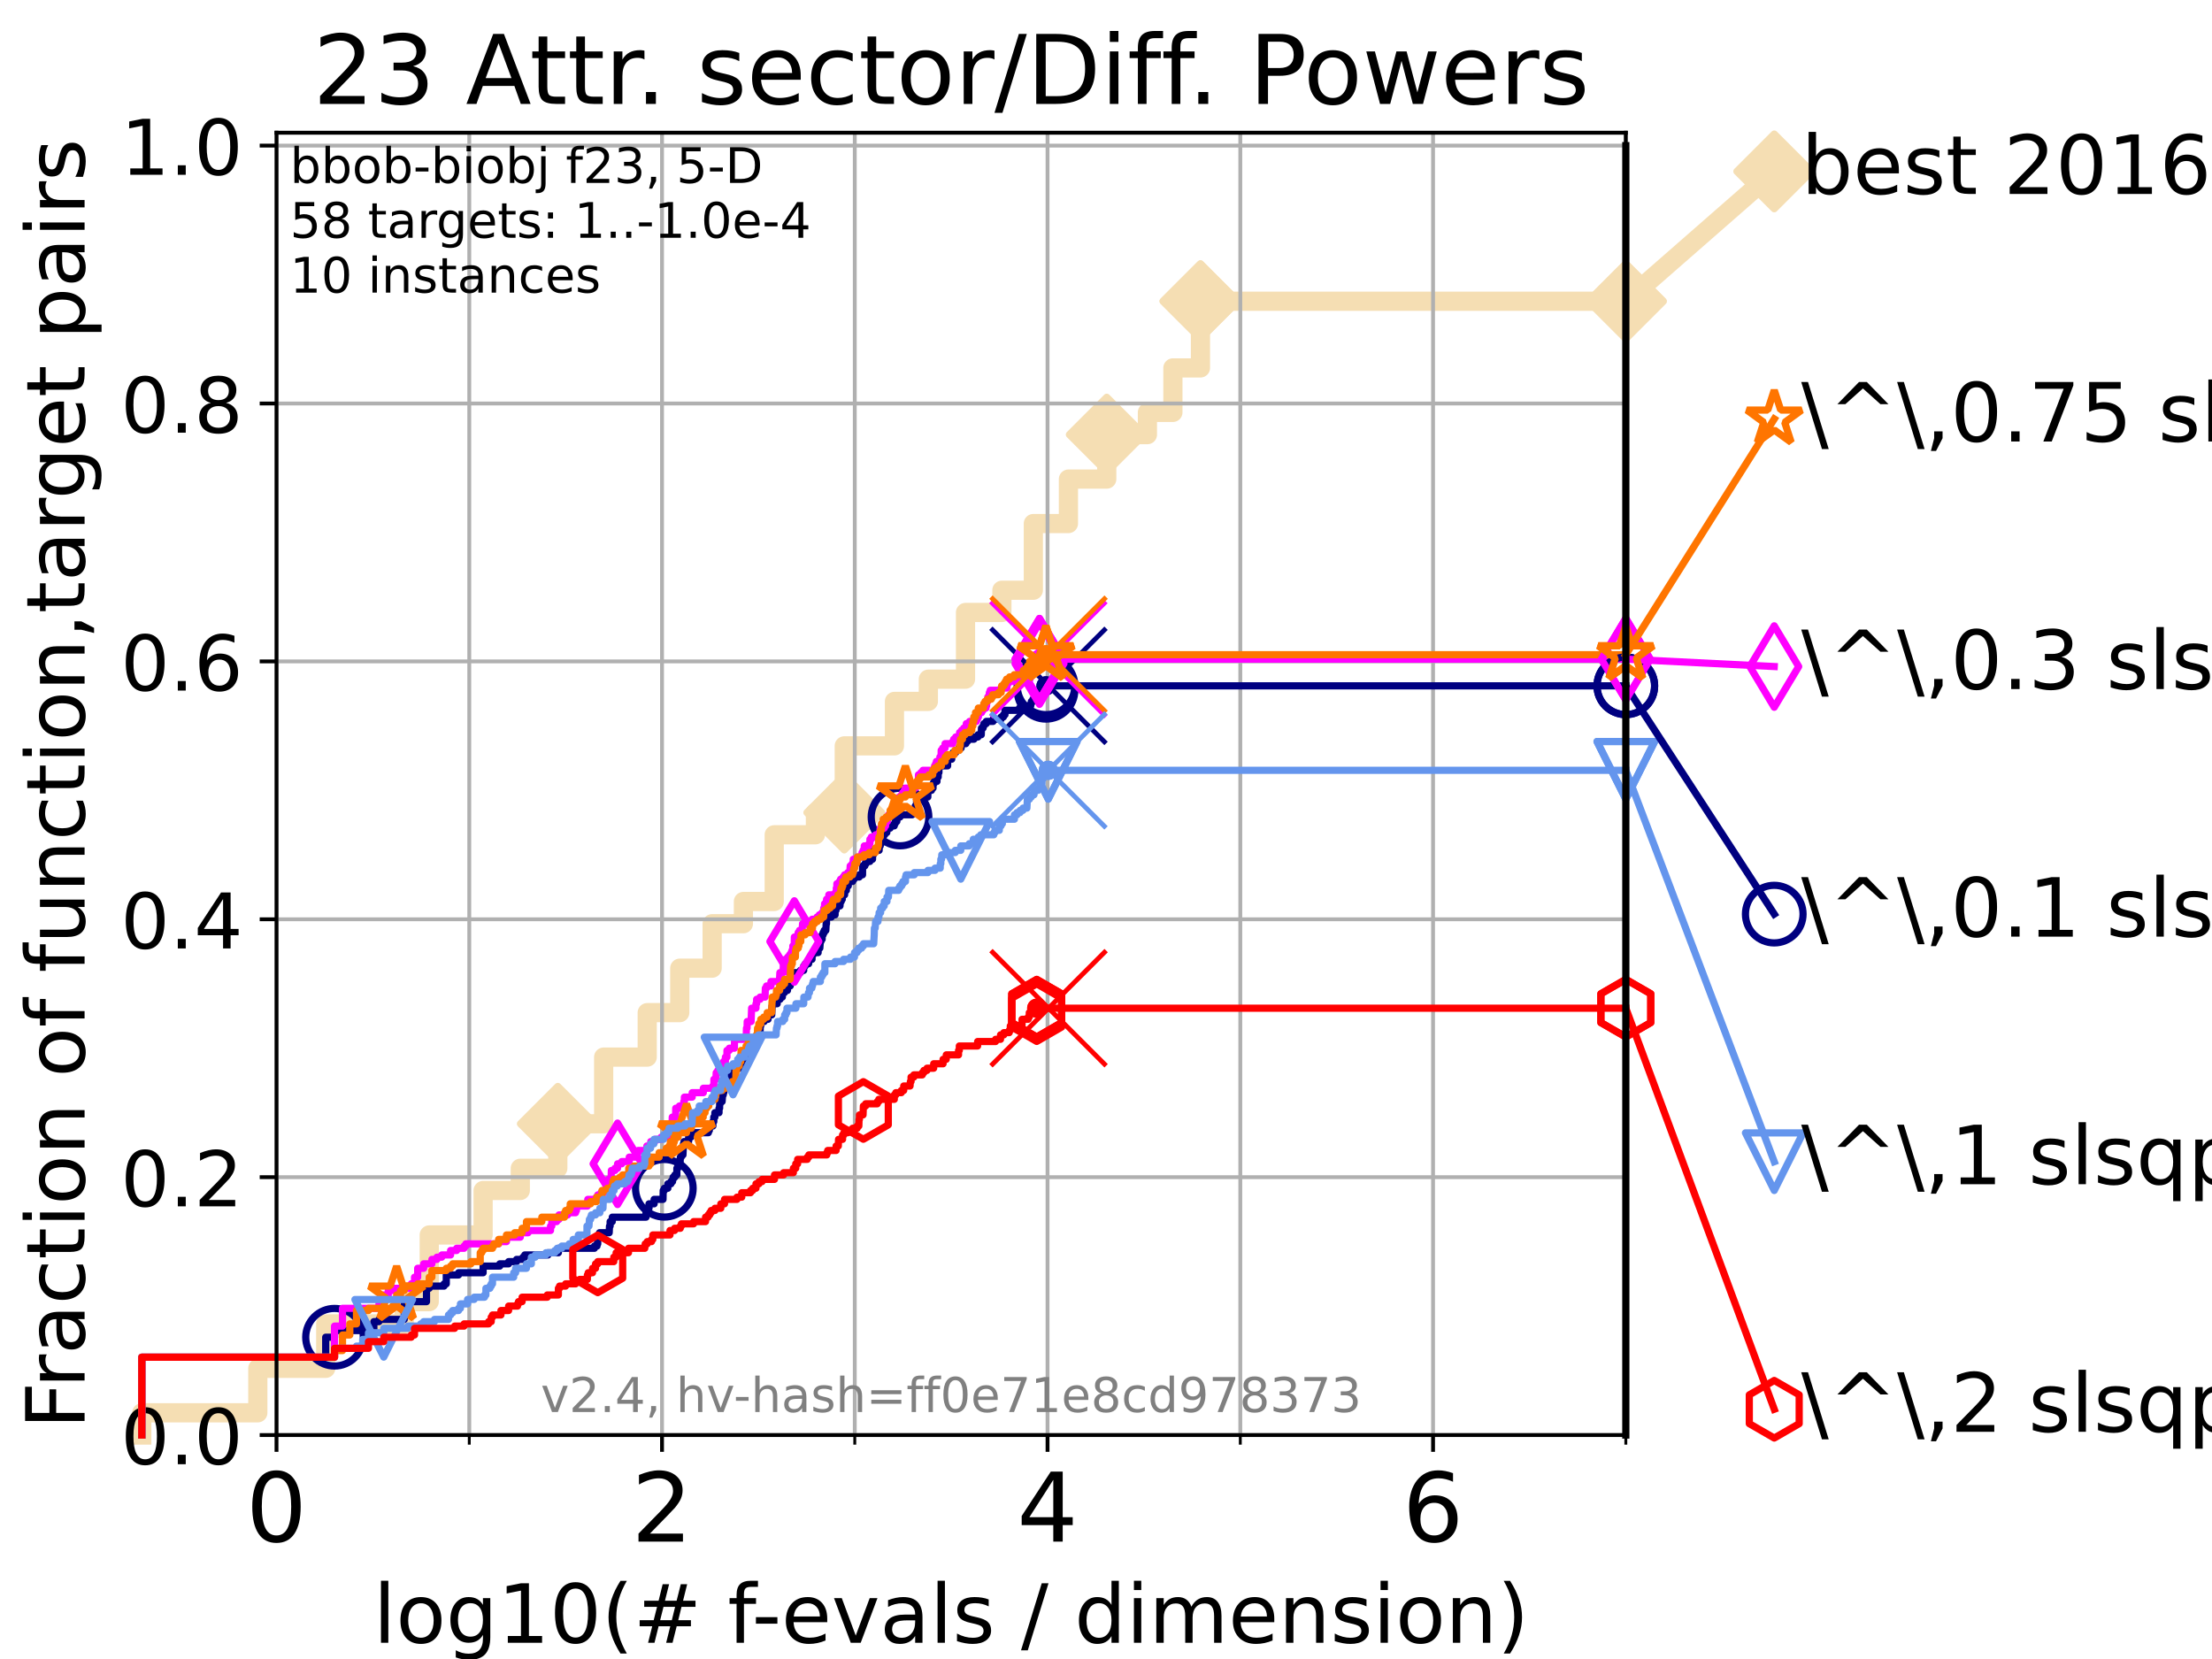 <?xml version="1.0" encoding="utf-8" standalone="no"?>
<!DOCTYPE svg PUBLIC "-//W3C//DTD SVG 1.1//EN"
  "http://www.w3.org/Graphics/SVG/1.1/DTD/svg11.dtd">
<!-- Created with matplotlib (https://matplotlib.org/) -->
<svg height="345.6pt" version="1.1" viewBox="0 0 460.8 345.6" width="460.8pt" xmlns="http://www.w3.org/2000/svg" xmlns:xlink="http://www.w3.org/1999/xlink">
 <defs>
  <style type="text/css">*{stroke-linecap:butt;stroke-linejoin:round;}</style>
 </defs>
 <g id="figure_1">
  <g id="patch_1">
   <path d="M 0 345.6 
L 460.8 345.6 
L 460.8 0 
L 0 0 
z
" style="fill:#ffffff;"/>
  </g>
  <g id="axes_1">
   <g id="patch_2">
    <path d="M 57.6 298.944 
L 338.688 298.944 
L 338.688 27.648 
L 57.6 27.648 
z
" style="fill:#ffffff;"/>
   </g>
   <g id="line2d_1">
    <path d="M 29.533 298.944 
L 29.533 294.313 
L 53.709 294.313 
L 53.709 285.05 
L 67.851 285.05 
L 67.851 275.788 
L 84.213 275.788 
L 84.213 271.157 
L 89.419 271.157 
L 89.419 257.263 
L 100.642 257.263 
L 100.642 248.001 
L 108.389 248.001 
L 108.389 243.37 
L 116.203 243.37 
L 116.203 234.107 
L 125.753 234.107 
L 125.753 220.214 
L 134.829 220.214 
L 134.829 210.951 
L 141.606 210.951 
L 141.606 201.689 
L 148.354 201.689 
L 148.354 192.426 
L 154.867 192.426 
L 154.867 187.795 
L 161.284 187.795 
L 161.284 173.901 
L 169.864 173.901 
L 169.864 169.27 
L 175.877 169.27 
L 175.877 155.377 
L 186.33 155.377 
L 186.33 146.114 
L 193.393 146.114 
L 193.393 141.483 
L 201.133 141.483 
L 201.133 127.589 
L 208.711 127.589 
L 208.711 122.958 
L 215.262 122.958 
L 215.262 109.065 
L 222.574 109.065 
L 222.574 99.802 
L 230.556 99.802 
L 230.556 90.54 
L 239.028 90.54 
L 239.028 85.909 
L 244.336 85.909 
L 244.336 76.646 
L 250.078 76.646 
L 250.078 62.753 
L 338.688 62.753 
" style="fill:none;stroke:#f5deb3;stroke-linecap:square;stroke-width:4;"/>
   </g>
   <g id="line2d_2">
    <defs>
     <path d="M 0 7.778 
L 7.778 0 
L 0 -7.778 
L -7.778 0 
z
" id="mc6799a3feb" style="stroke:#f5deb3;stroke-linejoin:miter;stroke-width:1.5;"/>
    </defs>
    <g>
     <use style="fill:#f5deb3;stroke:#f5deb3;stroke-linejoin:miter;stroke-width:1.5;" x="116.203" xlink:href="#mc6799a3feb" y="234.107"/>
     <use style="fill:#f5deb3;stroke:#f5deb3;stroke-linejoin:miter;stroke-width:1.5;" x="175.877" xlink:href="#mc6799a3feb" y="169.27"/>
     <use style="fill:#f5deb3;stroke:#f5deb3;stroke-linejoin:miter;stroke-width:1.5;" x="230.556" xlink:href="#mc6799a3feb" y="90.54"/>
     <use style="fill:#f5deb3;stroke:#f5deb3;stroke-linejoin:miter;stroke-width:1.5;" x="250.078" xlink:href="#mc6799a3feb" y="62.753"/>
     <use style="fill:#f5deb3;stroke:#f5deb3;stroke-linejoin:miter;stroke-width:1.5;" x="250.078" xlink:href="#mc6799a3feb" y="62.753"/>
     <use style="fill:#f5deb3;stroke:#f5deb3;stroke-linejoin:miter;stroke-width:1.5;" x="338.688" xlink:href="#mc6799a3feb" y="62.753"/>
    </g>
   </g>
   <g id="line2d_3">
    <path style="fill:none;stroke:#f5deb3;stroke-linecap:square;stroke-width:4;"/>
    <g/>
   </g>
   <g id="line2d_4">
    <path d="M 338.688 62.753 
L 369.608 35.706 
" style="fill:none;stroke:#f5deb3;stroke-linecap:square;stroke-width:4;"/>
    <g>
     <use style="fill:#f5deb3;stroke:#f5deb3;stroke-linejoin:miter;stroke-width:1.5;" x="338.688" xlink:href="#mc6799a3feb" y="62.753"/>
     <use style="fill:#f5deb3;stroke:#f5deb3;stroke-linejoin:miter;stroke-width:1.5;" x="369.608" xlink:href="#mc6799a3feb" y="35.706"/>
    </g>
   </g>
   <g id="matplotlib.axis_1">
    <g id="xtick_1">
     <g id="line2d_5">
      <path clip-path="url(#p2ee20c8776)" d="M 57.6 298.944 
L 57.6 27.648 
" style="fill:none;stroke:#b0b0b0;stroke-linecap:square;stroke-width:0.8;"/>
     </g>
     <g id="line2d_6">
      <defs>
       <path d="M 0 0 
L 0 3.5 
" id="m65319d6ea6" style="stroke:#000000;stroke-width:0.8;"/>
      </defs>
      <g>
       <use style="stroke:#000000;stroke-width:0.8;" x="57.6" xlink:href="#m65319d6ea6" y="298.944"/>
      </g>
     </g>
     <g id="text_1">
      <!-- 0 -->
      <g transform="translate(51.237 321.141)scale(0.2 -0.2)">
       <defs>
        <path d="M 31.781 66.406 
Q 24.172 66.406 20.328 58.906 
Q 16.5 51.422 16.5 36.375 
Q 16.5 21.391 20.328 13.891 
Q 24.172 6.391 31.781 6.391 
Q 39.453 6.391 43.281 13.891 
Q 47.125 21.391 47.125 36.375 
Q 47.125 51.422 43.281 58.906 
Q 39.453 66.406 31.781 66.406 
z
M 31.781 74.219 
Q 44.047 74.219 50.516 64.516 
Q 56.984 54.828 56.984 36.375 
Q 56.984 17.969 50.516 8.266 
Q 44.047 -1.422 31.781 -1.422 
Q 19.531 -1.422 13.062 8.266 
Q 6.594 17.969 6.594 36.375 
Q 6.594 54.828 13.062 64.516 
Q 19.531 74.219 31.781 74.219 
z
" id="DejaVuSans-48"/>
       </defs>
       <use xlink:href="#DejaVuSans-48"/>
      </g>
     </g>
    </g>
    <g id="xtick_2">
     <g id="line2d_7">
      <path clip-path="url(#p2ee20c8776)" d="M 137.911 298.944 
L 137.911 27.648 
" style="fill:none;stroke:#b0b0b0;stroke-linecap:square;stroke-width:0.8;"/>
     </g>
     <g id="line2d_8">
      <g>
       <use style="stroke:#000000;stroke-width:0.8;" x="137.911" xlink:href="#m65319d6ea6" y="298.944"/>
      </g>
     </g>
     <g id="text_2">
      <!-- 2 -->
      <g transform="translate(131.548 321.141)scale(0.2 -0.2)">
       <defs>
        <path d="M 19.188 8.297 
L 53.609 8.297 
L 53.609 0 
L 7.328 0 
L 7.328 8.297 
Q 12.938 14.109 22.625 23.891 
Q 32.328 33.688 34.812 36.531 
Q 39.547 41.844 41.422 45.531 
Q 43.312 49.219 43.312 52.781 
Q 43.312 58.594 39.234 62.25 
Q 35.156 65.922 28.609 65.922 
Q 23.969 65.922 18.812 64.312 
Q 13.672 62.703 7.812 59.422 
L 7.812 69.391 
Q 13.766 71.781 18.938 73 
Q 24.125 74.219 28.422 74.219 
Q 39.75 74.219 46.484 68.547 
Q 53.219 62.891 53.219 53.422 
Q 53.219 48.922 51.531 44.891 
Q 49.859 40.875 45.406 35.406 
Q 44.188 33.984 37.641 27.219 
Q 31.109 20.453 19.188 8.297 
z
" id="DejaVuSans-50"/>
       </defs>
       <use xlink:href="#DejaVuSans-50"/>
      </g>
     </g>
    </g>
    <g id="xtick_3">
     <g id="line2d_9">
      <path clip-path="url(#p2ee20c8776)" d="M 218.222 298.944 
L 218.222 27.648 
" style="fill:none;stroke:#b0b0b0;stroke-linecap:square;stroke-width:0.8;"/>
     </g>
     <g id="line2d_10">
      <g>
       <use style="stroke:#000000;stroke-width:0.8;" x="218.222" xlink:href="#m65319d6ea6" y="298.944"/>
      </g>
     </g>
     <g id="text_3">
      <!-- 4 -->
      <g transform="translate(211.859 321.141)scale(0.2 -0.2)">
       <defs>
        <path d="M 37.797 64.312 
L 12.891 25.391 
L 37.797 25.391 
z
M 35.203 72.906 
L 47.609 72.906 
L 47.609 25.391 
L 58.016 25.391 
L 58.016 17.188 
L 47.609 17.188 
L 47.609 0 
L 37.797 0 
L 37.797 17.188 
L 4.891 17.188 
L 4.891 26.703 
z
" id="DejaVuSans-52"/>
       </defs>
       <use xlink:href="#DejaVuSans-52"/>
      </g>
     </g>
    </g>
    <g id="xtick_4">
     <g id="line2d_11">
      <path clip-path="url(#p2ee20c8776)" d="M 298.533 298.944 
L 298.533 27.648 
" style="fill:none;stroke:#b0b0b0;stroke-linecap:square;stroke-width:0.8;"/>
     </g>
     <g id="line2d_12">
      <g>
       <use style="stroke:#000000;stroke-width:0.8;" x="298.533" xlink:href="#m65319d6ea6" y="298.944"/>
      </g>
     </g>
     <g id="text_4">
      <!-- 6 -->
      <g transform="translate(292.17 321.141)scale(0.2 -0.2)">
       <defs>
        <path d="M 33.016 40.375 
Q 26.375 40.375 22.484 35.828 
Q 18.609 31.297 18.609 23.391 
Q 18.609 15.531 22.484 10.953 
Q 26.375 6.391 33.016 6.391 
Q 39.656 6.391 43.531 10.953 
Q 47.406 15.531 47.406 23.391 
Q 47.406 31.297 43.531 35.828 
Q 39.656 40.375 33.016 40.375 
z
M 52.594 71.297 
L 52.594 62.312 
Q 48.875 64.062 45.094 64.984 
Q 41.312 65.922 37.594 65.922 
Q 27.828 65.922 22.672 59.328 
Q 17.531 52.734 16.797 39.406 
Q 19.672 43.656 24.016 45.922 
Q 28.375 48.188 33.594 48.188 
Q 44.578 48.188 50.953 41.516 
Q 57.328 34.859 57.328 23.391 
Q 57.328 12.156 50.688 5.359 
Q 44.047 -1.422 33.016 -1.422 
Q 20.359 -1.422 13.672 8.266 
Q 6.984 17.969 6.984 36.375 
Q 6.984 53.656 15.188 63.938 
Q 23.391 74.219 37.203 74.219 
Q 40.922 74.219 44.703 73.484 
Q 48.484 72.75 52.594 71.297 
z
" id="DejaVuSans-54"/>
       </defs>
       <use xlink:href="#DejaVuSans-54"/>
      </g>
     </g>
    </g>
    <g id="xtick_5">
     <g id="line2d_13">
      <path clip-path="url(#p2ee20c8776)" d="M 97.755 298.944 
L 97.755 27.648 
" style="fill:none;stroke:#b0b0b0;stroke-linecap:square;stroke-width:0.8;"/>
     </g>
     <g id="line2d_14">
      <defs>
       <path d="M 0 0 
L 0 2 
" id="mf8bc5b8f66" style="stroke:#000000;stroke-width:0.6;"/>
      </defs>
      <g>
       <use style="stroke:#000000;stroke-width:0.6;" x="97.755" xlink:href="#mf8bc5b8f66" y="298.944"/>
      </g>
     </g>
    </g>
    <g id="xtick_6">
     <g id="line2d_15">
      <path clip-path="url(#p2ee20c8776)" d="M 178.066 298.944 
L 178.066 27.648 
" style="fill:none;stroke:#b0b0b0;stroke-linecap:square;stroke-width:0.8;"/>
     </g>
     <g id="line2d_16">
      <g>
       <use style="stroke:#000000;stroke-width:0.6;" x="178.066" xlink:href="#mf8bc5b8f66" y="298.944"/>
      </g>
     </g>
    </g>
    <g id="xtick_7">
     <g id="line2d_17">
      <path clip-path="url(#p2ee20c8776)" d="M 258.377 298.944 
L 258.377 27.648 
" style="fill:none;stroke:#b0b0b0;stroke-linecap:square;stroke-width:0.8;"/>
     </g>
     <g id="line2d_18">
      <g>
       <use style="stroke:#000000;stroke-width:0.6;" x="258.377" xlink:href="#mf8bc5b8f66" y="298.944"/>
      </g>
     </g>
    </g>
    <g id="xtick_8">
     <g id="line2d_19">
      <path clip-path="url(#p2ee20c8776)" d="M 338.688 298.944 
L 338.688 27.648 
" style="fill:none;stroke:#b0b0b0;stroke-linecap:square;stroke-width:0.8;"/>
     </g>
     <g id="line2d_20">
      <g>
       <use style="stroke:#000000;stroke-width:0.6;" x="338.688" xlink:href="#mf8bc5b8f66" y="298.944"/>
      </g>
     </g>
    </g>
    <g id="text_5">
     <!-- log10(# f-evals / dimension) -->
     <g transform="translate(77.764 342.218)scale(0.17 -0.17)">
      <defs>
       <path d="M 9.422 75.984 
L 18.406 75.984 
L 18.406 0 
L 9.422 0 
z
" id="DejaVuSans-108"/>
       <path d="M 30.609 48.391 
Q 23.391 48.391 19.188 42.75 
Q 14.984 37.109 14.984 27.297 
Q 14.984 17.484 19.156 11.844 
Q 23.344 6.203 30.609 6.203 
Q 37.797 6.203 41.984 11.859 
Q 46.188 17.531 46.188 27.297 
Q 46.188 37.016 41.984 42.703 
Q 37.797 48.391 30.609 48.391 
z
M 30.609 56 
Q 42.328 56 49.016 48.375 
Q 55.719 40.766 55.719 27.297 
Q 55.719 13.875 49.016 6.219 
Q 42.328 -1.422 30.609 -1.422 
Q 18.844 -1.422 12.172 6.219 
Q 5.516 13.875 5.516 27.297 
Q 5.516 40.766 12.172 48.375 
Q 18.844 56 30.609 56 
z
" id="DejaVuSans-111"/>
       <path d="M 45.406 27.984 
Q 45.406 37.75 41.375 43.109 
Q 37.359 48.484 30.078 48.484 
Q 22.859 48.484 18.828 43.109 
Q 14.797 37.75 14.797 27.984 
Q 14.797 18.266 18.828 12.891 
Q 22.859 7.516 30.078 7.516 
Q 37.359 7.516 41.375 12.891 
Q 45.406 18.266 45.406 27.984 
z
M 54.391 6.781 
Q 54.391 -7.172 48.188 -13.984 
Q 42 -20.797 29.203 -20.797 
Q 24.469 -20.797 20.266 -20.094 
Q 16.062 -19.391 12.109 -17.922 
L 12.109 -9.188 
Q 16.062 -11.328 19.922 -12.344 
Q 23.781 -13.375 27.781 -13.375 
Q 36.625 -13.375 41.016 -8.766 
Q 45.406 -4.156 45.406 5.172 
L 45.406 9.625 
Q 42.625 4.781 38.281 2.391 
Q 33.938 0 27.875 0 
Q 17.828 0 11.672 7.656 
Q 5.516 15.328 5.516 27.984 
Q 5.516 40.672 11.672 48.328 
Q 17.828 56 27.875 56 
Q 33.938 56 38.281 53.609 
Q 42.625 51.219 45.406 46.391 
L 45.406 54.688 
L 54.391 54.688 
z
" id="DejaVuSans-103"/>
       <path d="M 12.406 8.297 
L 28.516 8.297 
L 28.516 63.922 
L 10.984 60.406 
L 10.984 69.391 
L 28.422 72.906 
L 38.281 72.906 
L 38.281 8.297 
L 54.391 8.297 
L 54.391 0 
L 12.406 0 
z
" id="DejaVuSans-49"/>
       <path d="M 31 75.875 
Q 24.469 64.656 21.281 53.656 
Q 18.109 42.672 18.109 31.391 
Q 18.109 20.125 21.312 9.062 
Q 24.516 -2 31 -13.188 
L 23.188 -13.188 
Q 15.875 -1.703 12.234 9.375 
Q 8.594 20.453 8.594 31.391 
Q 8.594 42.281 12.203 53.312 
Q 15.828 64.359 23.188 75.875 
z
" id="DejaVuSans-40"/>
       <path d="M 51.125 44 
L 36.922 44 
L 32.812 27.688 
L 47.125 27.688 
z
M 43.797 71.781 
L 38.719 51.516 
L 52.984 51.516 
L 58.109 71.781 
L 65.922 71.781 
L 60.891 51.516 
L 76.125 51.516 
L 76.125 44 
L 58.984 44 
L 54.984 27.688 
L 70.516 27.688 
L 70.516 20.219 
L 53.078 20.219 
L 48 0 
L 40.188 0 
L 45.219 20.219 
L 30.906 20.219 
L 25.875 0 
L 18.016 0 
L 23.094 20.219 
L 7.719 20.219 
L 7.719 27.688 
L 24.906 27.688 
L 29 44 
L 13.281 44 
L 13.281 51.516 
L 30.906 51.516 
L 35.891 71.781 
z
" id="DejaVuSans-35"/>
       <path id="DejaVuSans-32"/>
       <path d="M 37.109 75.984 
L 37.109 68.5 
L 28.516 68.5 
Q 23.688 68.5 21.797 66.547 
Q 19.922 64.594 19.922 59.516 
L 19.922 54.688 
L 34.719 54.688 
L 34.719 47.703 
L 19.922 47.703 
L 19.922 0 
L 10.891 0 
L 10.891 47.703 
L 2.297 47.703 
L 2.297 54.688 
L 10.891 54.688 
L 10.891 58.5 
Q 10.891 67.625 15.141 71.797 
Q 19.391 75.984 28.609 75.984 
z
" id="DejaVuSans-102"/>
       <path d="M 4.891 31.391 
L 31.203 31.391 
L 31.203 23.391 
L 4.891 23.391 
z
" id="DejaVuSans-45"/>
       <path d="M 56.203 29.594 
L 56.203 25.203 
L 14.891 25.203 
Q 15.484 15.922 20.484 11.062 
Q 25.484 6.203 34.422 6.203 
Q 39.594 6.203 44.453 7.469 
Q 49.312 8.734 54.109 11.281 
L 54.109 2.781 
Q 49.266 0.734 44.188 -0.344 
Q 39.109 -1.422 33.891 -1.422 
Q 20.797 -1.422 13.156 6.188 
Q 5.516 13.812 5.516 26.812 
Q 5.516 40.234 12.766 48.109 
Q 20.016 56 32.328 56 
Q 43.359 56 49.781 48.891 
Q 56.203 41.797 56.203 29.594 
z
M 47.219 32.234 
Q 47.125 39.594 43.094 43.984 
Q 39.062 48.391 32.422 48.391 
Q 24.906 48.391 20.391 44.141 
Q 15.875 39.891 15.188 32.172 
z
" id="DejaVuSans-101"/>
       <path d="M 2.984 54.688 
L 12.5 54.688 
L 29.594 8.797 
L 46.688 54.688 
L 56.203 54.688 
L 35.688 0 
L 23.484 0 
z
" id="DejaVuSans-118"/>
       <path d="M 34.281 27.484 
Q 23.391 27.484 19.188 25 
Q 14.984 22.516 14.984 16.5 
Q 14.984 11.719 18.141 8.906 
Q 21.297 6.109 26.703 6.109 
Q 34.188 6.109 38.703 11.406 
Q 43.219 16.703 43.219 25.484 
L 43.219 27.484 
z
M 52.203 31.203 
L 52.203 0 
L 43.219 0 
L 43.219 8.297 
Q 40.141 3.328 35.547 0.953 
Q 30.953 -1.422 24.312 -1.422 
Q 15.922 -1.422 10.953 3.297 
Q 6 8.016 6 15.922 
Q 6 25.141 12.172 29.828 
Q 18.359 34.516 30.609 34.516 
L 43.219 34.516 
L 43.219 35.406 
Q 43.219 41.609 39.141 45 
Q 35.062 48.391 27.688 48.391 
Q 23 48.391 18.547 47.266 
Q 14.109 46.141 10.016 43.891 
L 10.016 52.203 
Q 14.938 54.109 19.578 55.047 
Q 24.219 56 28.609 56 
Q 40.484 56 46.344 49.844 
Q 52.203 43.703 52.203 31.203 
z
" id="DejaVuSans-97"/>
       <path d="M 44.281 53.078 
L 44.281 44.578 
Q 40.484 46.531 36.375 47.5 
Q 32.281 48.484 27.875 48.484 
Q 21.188 48.484 17.844 46.438 
Q 14.5 44.391 14.5 40.281 
Q 14.5 37.156 16.891 35.375 
Q 19.281 33.594 26.516 31.984 
L 29.594 31.297 
Q 39.156 29.25 43.188 25.516 
Q 47.219 21.781 47.219 15.094 
Q 47.219 7.469 41.188 3.016 
Q 35.156 -1.422 24.609 -1.422 
Q 20.219 -1.422 15.453 -0.562 
Q 10.688 0.297 5.422 2 
L 5.422 11.281 
Q 10.406 8.688 15.234 7.391 
Q 20.062 6.109 24.812 6.109 
Q 31.156 6.109 34.562 8.281 
Q 37.984 10.453 37.984 14.406 
Q 37.984 18.062 35.516 20.016 
Q 33.062 21.969 24.703 23.781 
L 21.578 24.516 
Q 13.234 26.266 9.516 29.906 
Q 5.812 33.547 5.812 39.891 
Q 5.812 47.609 11.281 51.797 
Q 16.75 56 26.812 56 
Q 31.781 56 36.172 55.266 
Q 40.578 54.547 44.281 53.078 
z
" id="DejaVuSans-115"/>
       <path d="M 25.391 72.906 
L 33.688 72.906 
L 8.297 -9.281 
L 0 -9.281 
z
" id="DejaVuSans-47"/>
       <path d="M 45.406 46.391 
L 45.406 75.984 
L 54.391 75.984 
L 54.391 0 
L 45.406 0 
L 45.406 8.203 
Q 42.578 3.328 38.25 0.953 
Q 33.938 -1.422 27.875 -1.422 
Q 17.969 -1.422 11.734 6.484 
Q 5.516 14.406 5.516 27.297 
Q 5.516 40.188 11.734 48.094 
Q 17.969 56 27.875 56 
Q 33.938 56 38.25 53.625 
Q 42.578 51.266 45.406 46.391 
z
M 14.797 27.297 
Q 14.797 17.391 18.875 11.75 
Q 22.953 6.109 30.078 6.109 
Q 37.203 6.109 41.297 11.75 
Q 45.406 17.391 45.406 27.297 
Q 45.406 37.203 41.297 42.844 
Q 37.203 48.484 30.078 48.484 
Q 22.953 48.484 18.875 42.844 
Q 14.797 37.203 14.797 27.297 
z
" id="DejaVuSans-100"/>
       <path d="M 9.422 54.688 
L 18.406 54.688 
L 18.406 0 
L 9.422 0 
z
M 9.422 75.984 
L 18.406 75.984 
L 18.406 64.594 
L 9.422 64.594 
z
" id="DejaVuSans-105"/>
       <path d="M 52 44.188 
Q 55.375 50.25 60.062 53.125 
Q 64.75 56 71.094 56 
Q 79.641 56 84.281 50.016 
Q 88.922 44.047 88.922 33.016 
L 88.922 0 
L 79.891 0 
L 79.891 32.719 
Q 79.891 40.578 77.094 44.375 
Q 74.312 48.188 68.609 48.188 
Q 61.625 48.188 57.562 43.547 
Q 53.516 38.922 53.516 30.906 
L 53.516 0 
L 44.484 0 
L 44.484 32.719 
Q 44.484 40.625 41.703 44.406 
Q 38.922 48.188 33.109 48.188 
Q 26.219 48.188 22.156 43.531 
Q 18.109 38.875 18.109 30.906 
L 18.109 0 
L 9.078 0 
L 9.078 54.688 
L 18.109 54.688 
L 18.109 46.188 
Q 21.188 51.219 25.484 53.609 
Q 29.781 56 35.688 56 
Q 41.656 56 45.828 52.969 
Q 50 49.953 52 44.188 
z
" id="DejaVuSans-109"/>
       <path d="M 54.891 33.016 
L 54.891 0 
L 45.906 0 
L 45.906 32.719 
Q 45.906 40.484 42.875 44.328 
Q 39.844 48.188 33.797 48.188 
Q 26.516 48.188 22.312 43.547 
Q 18.109 38.922 18.109 30.906 
L 18.109 0 
L 9.078 0 
L 9.078 54.688 
L 18.109 54.688 
L 18.109 46.188 
Q 21.344 51.125 25.703 53.562 
Q 30.078 56 35.797 56 
Q 45.219 56 50.047 50.172 
Q 54.891 44.344 54.891 33.016 
z
" id="DejaVuSans-110"/>
       <path d="M 8.016 75.875 
L 15.828 75.875 
Q 23.141 64.359 26.781 53.312 
Q 30.422 42.281 30.422 31.391 
Q 30.422 20.453 26.781 9.375 
Q 23.141 -1.703 15.828 -13.188 
L 8.016 -13.188 
Q 14.5 -2 17.703 9.062 
Q 20.906 20.125 20.906 31.391 
Q 20.906 42.672 17.703 53.656 
Q 14.5 64.656 8.016 75.875 
z
" id="DejaVuSans-41"/>
      </defs>
      <use xlink:href="#DejaVuSans-108"/>
      <use x="27.783" xlink:href="#DejaVuSans-111"/>
      <use x="88.965" xlink:href="#DejaVuSans-103"/>
      <use x="152.441" xlink:href="#DejaVuSans-49"/>
      <use x="216.064" xlink:href="#DejaVuSans-48"/>
      <use x="279.688" xlink:href="#DejaVuSans-40"/>
      <use x="318.701" xlink:href="#DejaVuSans-35"/>
      <use x="402.49" xlink:href="#DejaVuSans-32"/>
      <use x="434.277" xlink:href="#DejaVuSans-102"/>
      <use x="463.982" xlink:href="#DejaVuSans-45"/>
      <use x="500.066" xlink:href="#DejaVuSans-101"/>
      <use x="561.59" xlink:href="#DejaVuSans-118"/>
      <use x="620.77" xlink:href="#DejaVuSans-97"/>
      <use x="682.049" xlink:href="#DejaVuSans-108"/>
      <use x="709.832" xlink:href="#DejaVuSans-115"/>
      <use x="761.932" xlink:href="#DejaVuSans-32"/>
      <use x="793.719" xlink:href="#DejaVuSans-47"/>
      <use x="827.41" xlink:href="#DejaVuSans-32"/>
      <use x="859.197" xlink:href="#DejaVuSans-100"/>
      <use x="922.674" xlink:href="#DejaVuSans-105"/>
      <use x="950.457" xlink:href="#DejaVuSans-109"/>
      <use x="1047.869" xlink:href="#DejaVuSans-101"/>
      <use x="1109.393" xlink:href="#DejaVuSans-110"/>
      <use x="1172.771" xlink:href="#DejaVuSans-115"/>
      <use x="1224.871" xlink:href="#DejaVuSans-105"/>
      <use x="1252.654" xlink:href="#DejaVuSans-111"/>
      <use x="1313.836" xlink:href="#DejaVuSans-110"/>
      <use x="1377.215" xlink:href="#DejaVuSans-41"/>
     </g>
    </g>
   </g>
   <g id="matplotlib.axis_2">
    <g id="ytick_1">
     <g id="line2d_21">
      <path clip-path="url(#p2ee20c8776)" d="M 57.6 298.944 
L 338.688 298.944 
" style="fill:none;stroke:#b0b0b0;stroke-linecap:square;stroke-width:0.8;"/>
     </g>
     <g id="line2d_22">
      <defs>
       <path d="M 0 0 
L -3.5 0 
" id="m14b1d4764b" style="stroke:#000000;stroke-width:0.8;"/>
      </defs>
      <g>
       <use style="stroke:#000000;stroke-width:0.8;" x="57.6" xlink:href="#m14b1d4764b" y="298.944"/>
      </g>
     </g>
     <g id="text_6">
      <!-- 0.0 -->
      <g transform="translate(25.155 305.023)scale(0.16 -0.16)">
       <defs>
        <path d="M 10.688 12.406 
L 21 12.406 
L 21 0 
L 10.688 0 
z
" id="DejaVuSans-46"/>
       </defs>
       <use xlink:href="#DejaVuSans-48"/>
       <use x="63.623" xlink:href="#DejaVuSans-46"/>
       <use x="95.41" xlink:href="#DejaVuSans-48"/>
      </g>
     </g>
    </g>
    <g id="ytick_2">
     <g id="line2d_23">
      <path clip-path="url(#p2ee20c8776)" d="M 57.6 245.222 
L 338.688 245.222 
" style="fill:none;stroke:#b0b0b0;stroke-linecap:square;stroke-width:0.8;"/>
     </g>
     <g id="line2d_24">
      <g>
       <use style="stroke:#000000;stroke-width:0.8;" x="57.6" xlink:href="#m14b1d4764b" y="245.222"/>
      </g>
     </g>
     <g id="text_7">
      <!-- 0.2 -->
      <g transform="translate(25.155 251.301)scale(0.16 -0.16)">
       <use xlink:href="#DejaVuSans-48"/>
       <use x="63.623" xlink:href="#DejaVuSans-46"/>
       <use x="95.41" xlink:href="#DejaVuSans-50"/>
      </g>
     </g>
    </g>
    <g id="ytick_3">
     <g id="line2d_25">
      <path clip-path="url(#p2ee20c8776)" d="M 57.6 191.5 
L 338.688 191.5 
" style="fill:none;stroke:#b0b0b0;stroke-linecap:square;stroke-width:0.8;"/>
     </g>
     <g id="line2d_26">
      <g>
       <use style="stroke:#000000;stroke-width:0.8;" x="57.6" xlink:href="#m14b1d4764b" y="191.5"/>
      </g>
     </g>
     <g id="text_8">
      <!-- 0.4 -->
      <g transform="translate(25.155 197.579)scale(0.16 -0.16)">
       <use xlink:href="#DejaVuSans-48"/>
       <use x="63.623" xlink:href="#DejaVuSans-46"/>
       <use x="95.41" xlink:href="#DejaVuSans-52"/>
      </g>
     </g>
    </g>
    <g id="ytick_4">
     <g id="line2d_27">
      <path clip-path="url(#p2ee20c8776)" d="M 57.6 137.778 
L 338.688 137.778 
" style="fill:none;stroke:#b0b0b0;stroke-linecap:square;stroke-width:0.8;"/>
     </g>
     <g id="line2d_28">
      <g>
       <use style="stroke:#000000;stroke-width:0.8;" x="57.6" xlink:href="#m14b1d4764b" y="137.778"/>
      </g>
     </g>
     <g id="text_9">
      <!-- 0.6 -->
      <g transform="translate(25.155 143.857)scale(0.16 -0.16)">
       <use xlink:href="#DejaVuSans-48"/>
       <use x="63.623" xlink:href="#DejaVuSans-46"/>
       <use x="95.41" xlink:href="#DejaVuSans-54"/>
      </g>
     </g>
    </g>
    <g id="ytick_5">
     <g id="line2d_29">
      <path clip-path="url(#p2ee20c8776)" d="M 57.6 84.056 
L 338.688 84.056 
" style="fill:none;stroke:#b0b0b0;stroke-linecap:square;stroke-width:0.8;"/>
     </g>
     <g id="line2d_30">
      <g>
       <use style="stroke:#000000;stroke-width:0.8;" x="57.6" xlink:href="#m14b1d4764b" y="84.056"/>
      </g>
     </g>
     <g id="text_10">
      <!-- 0.8 -->
      <g transform="translate(25.155 90.135)scale(0.16 -0.16)">
       <defs>
        <path d="M 31.781 34.625 
Q 24.75 34.625 20.719 30.859 
Q 16.703 27.094 16.703 20.516 
Q 16.703 13.922 20.719 10.156 
Q 24.75 6.391 31.781 6.391 
Q 38.812 6.391 42.859 10.172 
Q 46.922 13.969 46.922 20.516 
Q 46.922 27.094 42.891 30.859 
Q 38.875 34.625 31.781 34.625 
z
M 21.922 38.812 
Q 15.578 40.375 12.031 44.719 
Q 8.5 49.078 8.5 55.328 
Q 8.5 64.062 14.719 69.141 
Q 20.953 74.219 31.781 74.219 
Q 42.672 74.219 48.875 69.141 
Q 55.078 64.062 55.078 55.328 
Q 55.078 49.078 51.531 44.719 
Q 48 40.375 41.703 38.812 
Q 48.828 37.156 52.797 32.312 
Q 56.781 27.484 56.781 20.516 
Q 56.781 9.906 50.312 4.234 
Q 43.844 -1.422 31.781 -1.422 
Q 19.734 -1.422 13.25 4.234 
Q 6.781 9.906 6.781 20.516 
Q 6.781 27.484 10.781 32.312 
Q 14.797 37.156 21.922 38.812 
z
M 18.312 54.391 
Q 18.312 48.734 21.844 45.562 
Q 25.391 42.391 31.781 42.391 
Q 38.141 42.391 41.719 45.562 
Q 45.312 48.734 45.312 54.391 
Q 45.312 60.062 41.719 63.234 
Q 38.141 66.406 31.781 66.406 
Q 25.391 66.406 21.844 63.234 
Q 18.312 60.062 18.312 54.391 
z
" id="DejaVuSans-56"/>
       </defs>
       <use xlink:href="#DejaVuSans-48"/>
       <use x="63.623" xlink:href="#DejaVuSans-46"/>
       <use x="95.41" xlink:href="#DejaVuSans-56"/>
      </g>
     </g>
    </g>
    <g id="ytick_6">
     <g id="line2d_31">
      <path clip-path="url(#p2ee20c8776)" d="M 57.6 30.334 
L 338.688 30.334 
" style="fill:none;stroke:#b0b0b0;stroke-linecap:square;stroke-width:0.8;"/>
     </g>
     <g id="line2d_32">
      <g>
       <use style="stroke:#000000;stroke-width:0.8;" x="57.6" xlink:href="#m14b1d4764b" y="30.334"/>
      </g>
     </g>
     <g id="text_11">
      <!-- 1.0 -->
      <g transform="translate(25.155 36.413)scale(0.16 -0.16)">
       <use xlink:href="#DejaVuSans-49"/>
       <use x="63.623" xlink:href="#DejaVuSans-46"/>
       <use x="95.41" xlink:href="#DejaVuSans-48"/>
      </g>
     </g>
    </g>
    <g id="text_12">
     <!-- Fraction of function,target pairs -->
     <g transform="translate(17.62 297.681)rotate(-90)scale(0.17 -0.17)">
      <defs>
       <path d="M 9.812 72.906 
L 51.703 72.906 
L 51.703 64.594 
L 19.672 64.594 
L 19.672 43.109 
L 48.578 43.109 
L 48.578 34.812 
L 19.672 34.812 
L 19.672 0 
L 9.812 0 
z
" id="DejaVuSans-70"/>
       <path d="M 41.109 46.297 
Q 39.594 47.172 37.812 47.578 
Q 36.031 48 33.891 48 
Q 26.266 48 22.188 43.047 
Q 18.109 38.094 18.109 28.812 
L 18.109 0 
L 9.078 0 
L 9.078 54.688 
L 18.109 54.688 
L 18.109 46.188 
Q 20.953 51.172 25.484 53.578 
Q 30.031 56 36.531 56 
Q 37.453 56 38.578 55.875 
Q 39.703 55.766 41.062 55.516 
z
" id="DejaVuSans-114"/>
       <path d="M 48.781 52.594 
L 48.781 44.188 
Q 44.969 46.297 41.141 47.344 
Q 37.312 48.391 33.406 48.391 
Q 24.656 48.391 19.812 42.844 
Q 14.984 37.312 14.984 27.297 
Q 14.984 17.281 19.812 11.734 
Q 24.656 6.203 33.406 6.203 
Q 37.312 6.203 41.141 7.25 
Q 44.969 8.297 48.781 10.406 
L 48.781 2.094 
Q 45.016 0.344 40.984 -0.531 
Q 36.969 -1.422 32.422 -1.422 
Q 20.062 -1.422 12.781 6.344 
Q 5.516 14.109 5.516 27.297 
Q 5.516 40.672 12.859 48.328 
Q 20.219 56 33.016 56 
Q 37.156 56 41.109 55.141 
Q 45.062 54.297 48.781 52.594 
z
" id="DejaVuSans-99"/>
       <path d="M 18.312 70.219 
L 18.312 54.688 
L 36.812 54.688 
L 36.812 47.703 
L 18.312 47.703 
L 18.312 18.016 
Q 18.312 11.328 20.141 9.422 
Q 21.969 7.516 27.594 7.516 
L 36.812 7.516 
L 36.812 0 
L 27.594 0 
Q 17.188 0 13.234 3.875 
Q 9.281 7.766 9.281 18.016 
L 9.281 47.703 
L 2.688 47.703 
L 2.688 54.688 
L 9.281 54.688 
L 9.281 70.219 
z
" id="DejaVuSans-116"/>
       <path d="M 8.5 21.578 
L 8.5 54.688 
L 17.484 54.688 
L 17.484 21.922 
Q 17.484 14.156 20.5 10.266 
Q 23.531 6.391 29.594 6.391 
Q 36.859 6.391 41.078 11.031 
Q 45.312 15.672 45.312 23.688 
L 45.312 54.688 
L 54.297 54.688 
L 54.297 0 
L 45.312 0 
L 45.312 8.406 
Q 42.047 3.422 37.719 1 
Q 33.406 -1.422 27.688 -1.422 
Q 18.266 -1.422 13.375 4.438 
Q 8.5 10.297 8.5 21.578 
z
M 31.109 56 
z
" id="DejaVuSans-117"/>
       <path d="M 11.719 12.406 
L 22.016 12.406 
L 22.016 4 
L 14.016 -11.625 
L 7.719 -11.625 
L 11.719 4 
z
" id="DejaVuSans-44"/>
       <path d="M 18.109 8.203 
L 18.109 -20.797 
L 9.078 -20.797 
L 9.078 54.688 
L 18.109 54.688 
L 18.109 46.391 
Q 20.953 51.266 25.266 53.625 
Q 29.594 56 35.594 56 
Q 45.562 56 51.781 48.094 
Q 58.016 40.188 58.016 27.297 
Q 58.016 14.406 51.781 6.484 
Q 45.562 -1.422 35.594 -1.422 
Q 29.594 -1.422 25.266 0.953 
Q 20.953 3.328 18.109 8.203 
z
M 48.688 27.297 
Q 48.688 37.203 44.609 42.844 
Q 40.531 48.484 33.406 48.484 
Q 26.266 48.484 22.188 42.844 
Q 18.109 37.203 18.109 27.297 
Q 18.109 17.391 22.188 11.75 
Q 26.266 6.109 33.406 6.109 
Q 40.531 6.109 44.609 11.75 
Q 48.688 17.391 48.688 27.297 
z
" id="DejaVuSans-112"/>
      </defs>
      <use xlink:href="#DejaVuSans-70"/>
      <use x="50.27" xlink:href="#DejaVuSans-114"/>
      <use x="91.383" xlink:href="#DejaVuSans-97"/>
      <use x="152.662" xlink:href="#DejaVuSans-99"/>
      <use x="207.643" xlink:href="#DejaVuSans-116"/>
      <use x="246.852" xlink:href="#DejaVuSans-105"/>
      <use x="274.635" xlink:href="#DejaVuSans-111"/>
      <use x="335.816" xlink:href="#DejaVuSans-110"/>
      <use x="399.195" xlink:href="#DejaVuSans-32"/>
      <use x="430.982" xlink:href="#DejaVuSans-111"/>
      <use x="492.164" xlink:href="#DejaVuSans-102"/>
      <use x="527.369" xlink:href="#DejaVuSans-32"/>
      <use x="559.156" xlink:href="#DejaVuSans-102"/>
      <use x="594.361" xlink:href="#DejaVuSans-117"/>
      <use x="657.74" xlink:href="#DejaVuSans-110"/>
      <use x="721.119" xlink:href="#DejaVuSans-99"/>
      <use x="776.1" xlink:href="#DejaVuSans-116"/>
      <use x="815.309" xlink:href="#DejaVuSans-105"/>
      <use x="843.092" xlink:href="#DejaVuSans-111"/>
      <use x="904.273" xlink:href="#DejaVuSans-110"/>
      <use x="967.652" xlink:href="#DejaVuSans-44"/>
      <use x="999.439" xlink:href="#DejaVuSans-116"/>
      <use x="1038.648" xlink:href="#DejaVuSans-97"/>
      <use x="1099.928" xlink:href="#DejaVuSans-114"/>
      <use x="1139.291" xlink:href="#DejaVuSans-103"/>
      <use x="1202.768" xlink:href="#DejaVuSans-101"/>
      <use x="1264.291" xlink:href="#DejaVuSans-116"/>
      <use x="1303.5" xlink:href="#DejaVuSans-32"/>
      <use x="1335.287" xlink:href="#DejaVuSans-112"/>
      <use x="1398.764" xlink:href="#DejaVuSans-97"/>
      <use x="1460.043" xlink:href="#DejaVuSans-105"/>
      <use x="1487.826" xlink:href="#DejaVuSans-114"/>
      <use x="1528.939" xlink:href="#DejaVuSans-115"/>
     </g>
    </g>
   </g>
   <g id="line2d_33">
    <defs>
     <path d="M 0 1.5 
C 0.398 1.5 0.779 1.342 1.061 1.061 
C 1.342 0.779 1.5 0.398 1.5 0 
C 1.5 -0.398 1.342 -0.779 1.061 -1.061 
C 0.779 -1.342 0.398 -1.5 0 -1.5 
C -0.398 -1.5 -0.779 -1.342 -1.061 -1.061 
C -1.342 -0.779 -1.5 -0.398 -1.5 0 
C -1.5 0.398 -1.342 0.779 -1.061 1.061 
C -0.779 1.342 -0.398 1.5 0 1.5 
z
" id="m5d00ce500b" style="stroke:#f5deb3;"/>
    </defs>
    <g>
     <use style="fill:#f5deb3;stroke:#f5deb3;" x="250.078" xlink:href="#m5d00ce500b" y="62.753"/>
     <use style="fill:#f5deb3;stroke:#f5deb3;" x="250.078" xlink:href="#m5d00ce500b" y="62.753"/>
    </g>
   </g>
   <g id="line2d_34">
    <defs>
     <path d="M 0 1.5 
C 0.398 1.5 0.779 1.342 1.061 1.061 
C 1.342 0.779 1.5 0.398 1.5 0 
C 1.5 -0.398 1.342 -0.779 1.061 -1.061 
C 0.779 -1.342 0.398 -1.5 0 -1.5 
C -0.398 -1.5 -0.779 -1.342 -1.061 -1.061 
C -1.342 -0.779 -1.5 -0.398 -1.5 0 
C -1.5 0.398 -1.342 0.779 -1.061 1.061 
C -0.779 1.342 -0.398 1.5 0 1.5 
z
" id="m8500d7da6a" style="stroke:#000080;"/>
    </defs>
    <g>
     <use style="fill:#000080;stroke:#000080;" x="217.901" xlink:href="#m8500d7da6a" y="142.872"/>
     <use style="fill:#000080;stroke:#000080;" x="217.901" xlink:href="#m8500d7da6a" y="142.872"/>
    </g>
   </g>
   <g id="line2d_35">
    <path d="M 29.533 298.944 
L 29.533 282.735 
L 67.851 282.735 
L 67.851 278.567 
L 69.688 278.567 
L 69.688 277.177 
L 77.885 277.177 
L 77.885 275.325 
L 78.942 275.325 
L 78.942 274.862 
L 84.213 274.862 
L 84.213 271.62 
L 84.956 271.62 
L 84.956 271.157 
L 88.847 271.157 
L 88.847 268.378 
L 89.419 268.378 
L 89.419 267.915 
L 92.504 267.915 
L 92.504 267.452 
L 92.969 267.452 
L 92.969 265.599 
L 95.526 265.599 
L 95.526 265.136 
L 100.642 265.136 
L 100.642 263.747 
L 104.115 263.747 
L 104.115 263.284 
L 105.952 263.284 
L 105.952 262.821 
L 107.614 262.821 
L 107.614 262.357 
L 108.949 262.357 
L 108.949 261.894 
L 109.312 261.894 
L 109.312 261.431 
L 114.148 261.431 
L 114.148 260.968 
L 116.323 260.968 
L 116.323 260.042 
L 123.83 260.042 
L 123.83 259.579 
L 124.369 259.579 
L 124.369 259.116 
L 124.52 259.116 
L 124.52 257.726 
L 124.892 257.726 
L 124.892 256.8 
L 126.905 256.8 
L 126.97 255.411 
L 127.1 255.411 
L 127.1 254.484 
L 127.548 254.484 
L 127.548 253.558 
L 134.577 253.558 
L 134.577 251.706 
L 135.199 251.706 
L 135.199 250.779 
L 136.266 250.779 
L 136.266 249.853 
L 138.119 249.853 
L 138.153 248.001 
L 138.392 248.001 
L 138.392 247.538 
L 139.123 247.538 
L 139.123 246.611 
L 139.762 246.611 
L 139.762 246.148 
L 140.104 246.148 
L 140.104 245.685 
L 140.226 245.685 
L 140.226 245.222 
L 140.589 245.222 
L 140.589 244.759 
L 141.003 244.759 
L 141.003 243.37 
L 141.206 243.37 
L 141.206 242.906 
L 141.321 242.906 
L 141.407 241.98 
L 141.69 241.98 
L 141.718 241.054 
L 141.914 241.054 
L 141.914 240.591 
L 142.27 240.591 
L 142.379 238.275 
L 142.486 238.275 
L 142.486 237.812 
L 143.452 237.812 
L 143.452 236.886 
L 143.928 236.886 
L 143.928 235.96 
L 147.57 235.96 
L 147.57 235.496 
L 147.77 235.496 
L 147.77 234.57 
L 148.507 234.57 
L 148.507 233.644 
L 148.696 233.644 
L 148.696 232.718 
L 148.92 232.718 
L 148.92 231.792 
L 149.788 231.792 
L 149.788 230.865 
L 149.911 230.865 
L 149.911 229.939 
L 150.034 229.939 
L 150.034 229.476 
L 150.429 229.476 
L 150.531 228.087 
L 150.666 228.087 
L 150.666 227.623 
L 150.783 227.623 
L 150.833 225.771 
L 151.064 225.771 
L 151.064 224.845 
L 152.084 224.845 
L 152.084 223.918 
L 152.36 223.918 
L 152.466 222.529 
L 154.44 222.529 
L 154.453 221.603 
L 154.946 221.603 
L 154.946 221.14 
L 155.817 221.14 
L 155.817 220.214 
L 156.175 220.214 
L 156.175 219.287 
L 156.346 219.287 
L 156.346 218.824 
L 156.777 218.824 
L 156.777 218.361 
L 156.953 218.361 
L 156.953 217.898 
L 157.597 217.898 
L 157.653 215.582 
L 157.854 215.582 
L 157.854 215.119 
L 158.347 215.119 
L 158.369 213.73 
L 158.476 213.73 
L 158.476 212.804 
L 159.191 212.804 
L 159.191 212.34 
L 159.996 212.34 
L 159.996 211.414 
L 160.774 211.414 
L 160.84 209.562 
L 160.933 209.562 
L 160.933 209.099 
L 161.903 209.099 
L 161.903 208.172 
L 162.5 208.172 
L 162.5 207.709 
L 162.979 207.709 
L 162.979 206.783 
L 163.413 206.783 
L 163.413 206.32 
L 164.048 206.32 
L 164.048 205.394 
L 164.622 205.394 
L 164.675 204.004 
L 165.076 204.004 
L 165.128 202.615 
L 166.736 202.615 
L 166.736 202.152 
L 167.43 202.152 
L 167.43 201.226 
L 167.754 201.226 
L 167.754 200.762 
L 168.458 200.762 
L 168.458 200.299 
L 168.573 200.299 
L 168.573 199.836 
L 169.164 199.836 
L 169.164 198.91 
L 169.389 198.91 
L 169.389 198.447 
L 170.435 198.447 
L 170.435 197.521 
L 170.783 197.521 
L 170.889 196.131 
L 171.02 196.131 
L 171.02 195.668 
L 171.269 195.668 
L 171.269 194.742 
L 171.468 194.742 
L 171.468 194.279 
L 171.696 194.279 
L 171.696 193.816 
L 172.039 193.816 
L 172.108 192.426 
L 172.177 192.426 
L 172.182 191.037 
L 173.198 191.037 
L 173.198 190.574 
L 173.969 190.574 
L 173.969 189.648 
L 174.153 189.648 
L 174.153 189.184 
L 174.309 189.184 
L 174.309 188.721 
L 174.984 188.721 
L 175.046 187.795 
L 175.248 187.795 
L 175.248 187.332 
L 175.468 187.332 
L 175.468 186.406 
L 175.944 186.406 
L 175.991 185.479 
L 176.322 185.479 
L 176.322 184.553 
L 176.71 184.553 
L 176.71 183.627 
L 177.614 183.627 
L 177.614 183.164 
L 177.919 183.164 
L 177.919 182.701 
L 178.993 182.701 
L 178.993 182.238 
L 179.681 182.238 
L 179.7 180.385 
L 180.161 180.385 
L 180.161 179.922 
L 180.415 179.922 
L 180.415 179.459 
L 181.217 179.459 
L 181.217 178.996 
L 181.764 178.996 
L 181.764 178.07 
L 181.941 178.07 
L 181.941 177.143 
L 183.139 177.143 
L 183.173 176.217 
L 183.375 176.217 
L 183.375 175.754 
L 183.544 175.754 
L 183.622 174.365 
L 183.986 174.365 
L 183.986 173.901 
L 184.299 173.901 
L 184.299 173.438 
L 184.74 173.438 
L 184.837 172.512 
L 185.442 172.512 
L 185.442 172.049 
L 186.285 172.049 
L 186.285 171.586 
L 186.482 171.586 
L 186.482 171.123 
L 186.829 171.123 
L 186.905 170.196 
L 187.49 170.196 
L 187.49 169.733 
L 190.014 169.733 
L 190.014 169.27 
L 190.614 169.27 
L 190.673 167.881 
L 190.93 167.881 
L 190.93 166.955 
L 191.313 166.955 
L 191.313 166.492 
L 192.375 166.492 
L 192.375 166.028 
L 193.28 166.028 
L 193.309 164.639 
L 194.051 164.639 
L 194.051 164.176 
L 194.368 164.176 
L 194.368 163.25 
L 194.553 163.25 
L 194.553 162.787 
L 195.19 162.787 
L 195.19 161.86 
L 195.445 161.86 
L 195.445 160.934 
L 195.596 160.934 
L 195.623 159.545 
L 197.407 159.545 
L 197.415 158.155 
L 198.259 158.155 
L 198.259 157.229 
L 198.544 157.229 
L 198.544 156.766 
L 199.093 156.766 
L 199.093 156.303 
L 199.73 156.303 
L 199.73 155.84 
L 200.22 155.84 
L 200.258 154.914 
L 201.21 154.914 
L 201.21 154.45 
L 201.547 154.45 
L 201.547 153.987 
L 202.902 153.987 
L 202.902 153.524 
L 203.73 153.524 
L 203.73 153.061 
L 204.417 153.061 
L 204.456 151.672 
L 204.793 151.672 
L 204.793 151.209 
L 204.968 151.209 
L 204.968 150.745 
L 205.45 150.745 
L 205.45 150.282 
L 206.878 150.282 
L 206.878 149.819 
L 208.548 149.819 
L 208.548 149.356 
L 209.03 149.356 
L 209.03 148.893 
L 209.357 148.893 
L 209.357 147.967 
L 212.355 147.967 
L 212.355 147.504 
L 212.847 147.504 
L 212.847 147.04 
L 214.718 147.04 
L 214.718 146.577 
L 214.857 146.577 
L 214.857 146.114 
L 215.177 146.114 
L 215.177 145.651 
L 215.549 145.651 
L 215.549 144.725 
L 216.644 144.725 
L 216.742 143.799 
L 217.901 143.799 
L 217.901 142.872 
L 338.688 142.872 
L 338.688 142.872 
" style="fill:none;stroke:#000080;stroke-linecap:square;stroke-width:1.5;"/>
   </g>
   <g id="line2d_36">
    <defs>
     <path d="M 0 6 
C 1.591 6 3.117 5.368 4.243 4.243 
C 5.368 3.117 6 1.591 6 0 
C 6 -1.591 5.368 -3.117 4.243 -4.243 
C 3.117 -5.368 1.591 -6 0 -6 
C -1.591 -6 -3.117 -5.368 -4.243 -4.243 
C -5.368 -3.117 -6 -1.591 -6 0 
C -6 1.591 -5.368 3.117 -4.243 4.243 
C -3.117 5.368 -1.591 6 0 6 
z
" id="mbb6c341054" style="stroke:#000080;stroke-width:1.5;"/>
    </defs>
    <g>
     <use style="fill-opacity:0;stroke:#000080;stroke-width:1.5;" x="69.688" xlink:href="#mbb6c341054" y="278.567"/>
     <use style="fill-opacity:0;stroke:#000080;stroke-width:1.5;" x="138.392" xlink:href="#mbb6c341054" y="247.538"/>
     <use style="fill-opacity:0;stroke:#000080;stroke-width:1.5;" x="187.49" xlink:href="#mbb6c341054" y="170.196"/>
     <use style="fill-opacity:0;stroke:#000080;stroke-width:1.5;" x="217.901" xlink:href="#mbb6c341054" y="143.799"/>
     <use style="fill-opacity:0;stroke:#000080;stroke-width:1.5;" x="217.901" xlink:href="#mbb6c341054" y="142.872"/>
     <use style="fill-opacity:0;stroke:#000080;stroke-width:1.5;" x="338.688" xlink:href="#mbb6c341054" y="142.872"/>
    </g>
   </g>
   <g id="line2d_37">
    <path style="fill:none;stroke:#000080;stroke-linecap:square;stroke-width:1.5;"/>
    <g/>
   </g>
   <g id="line2d_38">
    <path clip-path="url(#p2ee20c8776)" d="M 218.413 142.872 
" style="fill:none;stroke:#000080;stroke-linecap:square;stroke-width:1.5;"/>
    <defs>
     <path d="M -12 12 
L 12 -12 
M -12 -12 
L 12 12 
" id="mfa66f05178" style="stroke:#000080;"/>
    </defs>
    <g clip-path="url(#p2ee20c8776)">
     <use style="fill:#000080;stroke:#000080;" x="218.413" xlink:href="#mfa66f05178" y="142.872"/>
    </g>
   </g>
   <g id="line2d_39">
    <defs>
     <path d="M 0 1.5 
C 0.398 1.5 0.779 1.342 1.061 1.061 
C 1.342 0.779 1.5 0.398 1.5 0 
C 1.5 -0.398 1.342 -0.779 1.061 -1.061 
C 0.779 -1.342 0.398 -1.5 0 -1.5 
C -0.398 -1.5 -0.779 -1.342 -1.061 -1.061 
C -1.342 -0.779 -1.5 -0.398 -1.5 0 
C -1.5 0.398 -1.342 0.779 -1.061 1.061 
C -0.779 1.342 -0.398 1.5 0 1.5 
z
" id="m03d6fbe590" style="stroke:#ff00ff;"/>
    </defs>
    <g>
     <use style="fill:#ff00ff;stroke:#ff00ff;" x="216.547" xlink:href="#m03d6fbe590" y="137.315"/>
     <use style="fill:#ff00ff;stroke:#ff00ff;" x="216.547" xlink:href="#m03d6fbe590" y="137.315"/>
    </g>
   </g>
   <g id="line2d_40">
    <path d="M 29.533 298.944 
L 29.533 282.735 
L 69.688 282.735 
L 69.688 276.251 
L 71.35 276.251 
L 71.35 272.546 
L 78.942 272.546 
L 78.942 271.62 
L 79.939 271.62 
L 79.939 269.767 
L 80.881 269.767 
L 80.881 268.841 
L 81.776 268.841 
L 81.776 268.378 
L 85.667 268.378 
L 85.667 267.452 
L 86.351 267.452 
L 86.351 266.062 
L 87.01 266.062 
L 87.01 264.21 
L 88.256 264.21 
L 88.256 263.284 
L 89.973 263.284 
L 89.973 262.357 
L 91.03 262.357 
L 91.03 261.894 
L 92.027 261.894 
L 92.027 261.431 
L 93.864 261.431 
L 93.864 260.505 
L 95.125 260.505 
L 95.125 260.042 
L 96.676 260.042 
L 96.676 259.579 
L 97.044 259.579 
L 97.044 259.116 
L 103.871 259.116 
L 103.871 258.653 
L 105.51 258.653 
L 105.51 257.726 
L 108.389 257.726 
L 108.389 256.8 
L 110.017 256.8 
L 110.017 256.337 
L 114.685 256.337 
L 114.685 255.411 
L 114.947 255.411 
L 114.947 254.484 
L 115.959 254.484 
L 115.959 254.021 
L 116.443 254.021 
L 116.443 253.095 
L 118.257 253.095 
L 118.257 252.632 
L 119.899 252.632 
L 119.899 252.169 
L 120.094 252.169 
L 120.094 251.243 
L 122.362 251.243 
L 122.447 249.853 
L 124.216 249.853 
L 124.216 249.39 
L 124.52 249.39 
L 124.52 248.927 
L 125.183 248.927 
L 125.183 248.464 
L 125.823 248.464 
L 125.823 248.001 
L 126.372 248.001 
L 126.372 247.075 
L 126.507 247.075 
L 126.507 246.148 
L 126.707 246.148 
L 126.707 245.685 
L 127.294 245.685 
L 127.358 243.833 
L 128.108 243.833 
L 128.108 243.37 
L 128.65 243.37 
L 128.65 242.443 
L 129.518 242.443 
L 129.518 241.98 
L 131.082 241.98 
L 131.082 241.054 
L 132.565 241.054 
L 132.613 240.128 
L 132.94 240.128 
L 132.94 239.665 
L 134.745 239.665 
L 134.745 238.738 
L 135.562 238.738 
L 135.562 237.812 
L 136.419 237.812 
L 136.419 237.349 
L 137.736 237.349 
L 137.736 236.886 
L 139.317 236.886 
L 139.317 235.96 
L 139.573 235.96 
L 139.573 235.033 
L 139.98 235.033 
L 140.042 232.718 
L 140.738 232.718 
L 140.768 230.865 
L 141.521 230.865 
L 141.521 230.402 
L 142.433 230.402 
L 142.433 229.476 
L 142.567 229.476 
L 142.567 228.55 
L 144.197 228.55 
L 144.197 227.623 
L 146.517 227.623 
L 146.517 226.697 
L 148.469 226.697 
L 148.469 226.234 
L 148.715 226.234 
L 148.715 224.845 
L 149.141 224.845 
L 149.196 223.455 
L 149.522 223.455 
L 149.522 222.992 
L 149.946 222.992 
L 149.946 222.066 
L 150.599 222.066 
L 150.599 221.603 
L 150.733 221.603 
L 150.733 221.14 
L 151.113 221.14 
L 151.113 220.214 
L 151.438 220.214 
L 151.438 218.824 
L 151.928 218.824 
L 151.928 218.361 
L 152.988 218.361 
L 153.018 216.509 
L 155.438 216.509 
L 155.502 214.193 
L 155.628 214.193 
L 155.654 212.804 
L 156.467 212.804 
L 156.575 210.025 
L 157.483 210.025 
L 157.483 209.099 
L 157.619 209.099 
L 157.619 208.172 
L 158.336 208.172 
L 158.336 207.709 
L 159.375 207.709 
L 159.436 205.857 
L 159.678 205.857 
L 159.678 205.394 
L 160.604 205.394 
L 160.604 204.467 
L 162.364 204.467 
L 162.466 202.615 
L 163.119 202.615 
L 163.177 201.226 
L 163.316 201.226 
L 163.316 200.762 
L 163.59 200.762 
L 163.598 199.836 
L 164.094 199.836 
L 164.094 199.373 
L 164.479 199.373 
L 164.479 198.91 
L 164.788 198.91 
L 164.788 198.447 
L 164.981 198.447 
L 164.981 197.984 
L 165.157 197.984 
L 165.157 197.057 
L 165.447 197.057 
L 165.476 195.205 
L 166.131 195.205 
L 166.131 194.742 
L 166.269 194.742 
L 166.269 194.279 
L 166.548 194.279 
L 166.548 193.816 
L 167.106 193.816 
L 167.184 192.426 
L 168.936 192.426 
L 168.936 191.963 
L 169.187 191.963 
L 169.187 191.5 
L 170.19 191.5 
L 170.19 191.037 
L 170.671 191.037 
L 170.671 190.574 
L 171.238 190.574 
L 171.238 190.111 
L 171.59 190.111 
L 171.59 189.184 
L 171.731 189.184 
L 171.776 188.258 
L 172.123 188.258 
L 172.187 187.332 
L 172.659 187.332 
L 172.659 186.406 
L 174.004 186.406 
L 174.004 185.943 
L 174.218 185.943 
L 174.218 185.016 
L 174.335 185.016 
L 174.335 184.09 
L 174.859 184.09 
L 174.859 183.627 
L 175.104 183.627 
L 175.104 183.164 
L 175.622 183.164 
L 175.622 182.701 
L 175.944 182.701 
L 175.944 182.238 
L 176.612 182.238 
L 176.612 181.775 
L 177.032 181.775 
L 177.113 180.385 
L 177.524 180.385 
L 177.524 179.922 
L 177.75 179.922 
L 177.75 178.996 
L 178.575 178.996 
L 178.575 178.533 
L 179.508 178.533 
L 179.576 177.606 
L 179.789 177.606 
L 179.789 177.143 
L 180.043 177.143 
L 180.043 176.217 
L 181.015 176.217 
L 181.015 175.754 
L 181.22 175.754 
L 181.22 174.828 
L 181.511 174.828 
L 181.511 174.365 
L 182.396 174.365 
L 182.396 173.901 
L 183.142 173.901 
L 183.142 173.438 
L 183.351 173.438 
L 183.351 172.512 
L 184.213 172.512 
L 184.213 172.049 
L 184.488 172.049 
L 184.488 171.123 
L 184.875 171.123 
L 184.875 170.196 
L 185.084 170.196 
L 185.084 169.733 
L 185.904 169.733 
L 185.995 168.807 
L 186.447 168.807 
L 186.447 168.344 
L 186.608 168.344 
L 186.608 167.418 
L 186.922 167.418 
L 186.922 166.955 
L 187.269 166.955 
L 187.287 166.028 
L 187.794 166.028 
L 187.794 165.565 
L 188.053 165.565 
L 188.053 165.102 
L 188.381 165.102 
L 188.381 164.639 
L 188.54 164.639 
L 188.54 164.176 
L 190.727 164.176 
L 190.727 163.713 
L 191.088 163.713 
L 191.088 163.25 
L 191.287 163.25 
L 191.333 161.397 
L 191.85 161.397 
L 191.85 160.934 
L 192.266 160.934 
L 192.266 160.471 
L 194.685 160.471 
L 194.685 159.545 
L 194.913 159.545 
L 194.913 159.082 
L 195.071 159.082 
L 195.071 158.618 
L 195.793 158.618 
L 195.793 157.692 
L 196.047 157.692 
L 196.064 156.303 
L 196.371 156.303 
L 196.371 155.84 
L 196.873 155.84 
L 196.873 154.914 
L 198.47 154.914 
L 198.47 154.45 
L 198.669 154.45 
L 198.669 153.987 
L 199.087 153.987 
L 199.087 153.524 
L 199.895 153.524 
L 199.895 152.598 
L 200.31 152.598 
L 200.31 152.135 
L 200.757 152.135 
L 200.757 151.672 
L 201.299 151.672 
L 201.299 150.745 
L 201.976 150.745 
L 201.976 150.282 
L 203.421 150.282 
L 203.421 149.819 
L 203.626 149.819 
L 203.626 149.356 
L 203.825 149.356 
L 203.881 148.43 
L 204.497 148.43 
L 204.497 147.967 
L 204.794 147.967 
L 204.794 147.504 
L 205.396 147.504 
L 205.396 147.04 
L 205.525 147.04 
L 205.525 146.114 
L 205.775 146.114 
L 205.775 145.188 
L 206.018 145.188 
L 206.107 144.262 
L 206.277 144.262 
L 206.277 143.799 
L 208.487 143.799 
L 208.487 143.336 
L 209.761 143.336 
L 209.809 142.409 
L 210.037 142.409 
L 210.037 141.946 
L 212.986 141.946 
L 212.986 141.483 
L 214.565 141.483 
L 214.565 141.02 
L 214.798 141.02 
L 214.798 140.094 
L 214.984 140.094 
L 214.984 139.631 
L 215.254 139.631 
L 215.254 139.167 
L 216.004 139.167 
L 216.004 138.704 
L 216.452 138.704 
L 216.547 137.315 
L 338.688 137.315 
L 338.688 137.315 
" style="fill:none;stroke:#ff00ff;stroke-linecap:square;stroke-width:1.5;"/>
   </g>
   <g id="line2d_41">
    <defs>
     <path d="M 0 8.485 
L 5.091 0 
L 0 -8.485 
L -5.091 0 
z
" id="m0e043c761f" style="stroke:#ff00ff;stroke-linejoin:miter;stroke-width:1.5;"/>
    </defs>
    <g>
     <use style="fill-opacity:0;stroke:#ff00ff;stroke-linejoin:miter;stroke-width:1.5;" x="128.65" xlink:href="#m0e043c761f" y="242.443"/>
     <use style="fill-opacity:0;stroke:#ff00ff;stroke-linejoin:miter;stroke-width:1.5;" x="165.476" xlink:href="#m0e043c761f" y="196.131"/>
     <use style="fill-opacity:0;stroke:#ff00ff;stroke-linejoin:miter;stroke-width:1.5;" x="216.547" xlink:href="#m0e043c761f" y="138.241"/>
     <use style="fill-opacity:0;stroke:#ff00ff;stroke-linejoin:miter;stroke-width:1.5;" x="216.547" xlink:href="#m0e043c761f" y="137.315"/>
     <use style="fill-opacity:0;stroke:#ff00ff;stroke-linejoin:miter;stroke-width:1.5;" x="216.547" xlink:href="#m0e043c761f" y="137.315"/>
     <use style="fill-opacity:0;stroke:#ff00ff;stroke-linejoin:miter;stroke-width:1.5;" x="338.688" xlink:href="#m0e043c761f" y="137.315"/>
    </g>
   </g>
   <g id="line2d_42">
    <path style="fill:none;stroke:#ff00ff;stroke-linecap:square;stroke-width:1.5;"/>
    <g/>
   </g>
   <g id="line2d_43">
    <path clip-path="url(#p2ee20c8776)" d="M 218.387 137.315 
" style="fill:none;stroke:#ff00ff;stroke-linecap:square;stroke-width:1.5;"/>
    <defs>
     <path d="M -12 12 
L 12 -12 
M -12 -12 
L 12 12 
" id="md17b7a7cca" style="stroke:#ff00ff;"/>
    </defs>
    <g clip-path="url(#p2ee20c8776)">
     <use style="fill:#ff00ff;stroke:#ff00ff;" x="218.387" xlink:href="#md17b7a7cca" y="137.315"/>
    </g>
   </g>
   <g id="line2d_44">
    <defs>
     <path d="M 0 1.5 
C 0.398 1.5 0.779 1.342 1.061 1.061 
C 1.342 0.779 1.5 0.398 1.5 0 
C 1.5 -0.398 1.342 -0.779 1.061 -1.061 
C 0.779 -1.342 0.398 -1.5 0 -1.5 
C -0.398 -1.5 -0.779 -1.342 -1.061 -1.061 
C -1.342 -0.779 -1.5 -0.398 -1.5 0 
C -1.5 0.398 -1.342 0.779 -1.061 1.061 
C -0.779 1.342 -0.398 1.5 0 1.5 
z
" id="m01f25c76e5" style="stroke:#ff7500;"/>
    </defs>
    <g>
     <use style="fill:#ff7500;stroke:#ff7500;" x="217.885" xlink:href="#m01f25c76e5" y="136.389"/>
     <use style="fill:#ff7500;stroke:#ff7500;" x="217.885" xlink:href="#m01f25c76e5" y="136.389"/>
    </g>
   </g>
   <g id="line2d_45">
    <path d="M 29.533 298.944 
L 29.533 282.735 
L 69.688 282.735 
L 69.688 281.345 
L 71.35 281.345 
L 71.35 278.104 
L 72.868 278.104 
L 72.868 275.788 
L 74.263 275.788 
L 74.263 273.009 
L 76.759 273.009 
L 76.759 272.546 
L 81.776 272.546 
L 81.776 272.083 
L 82.627 272.083 
L 82.627 269.767 
L 83.438 269.767 
L 83.438 268.841 
L 84.213 268.841 
L 84.213 267.915 
L 87.01 267.915 
L 87.01 267.452 
L 89.419 267.452 
L 89.419 266.062 
L 89.973 266.062 
L 89.973 264.673 
L 92.969 264.673 
L 92.969 264.21 
L 93.864 264.21 
L 93.864 263.747 
L 94.295 263.747 
L 94.295 263.284 
L 98.101 263.284 
L 98.101 262.821 
L 100.04 262.821 
L 100.04 260.968 
L 100.344 260.968 
L 100.344 260.505 
L 100.642 260.505 
L 100.642 260.042 
L 102.597 260.042 
L 102.597 259.579 
L 102.859 259.579 
L 102.859 259.116 
L 103.871 259.116 
L 103.871 258.189 
L 105.51 258.189 
L 105.51 257.263 
L 107.213 257.263 
L 107.213 256.8 
L 108.764 256.8 
L 108.764 255.874 
L 109.668 255.874 
L 109.668 254.484 
L 112.877 254.484 
L 112.877 253.558 
L 117.598 253.558 
L 117.598 252.632 
L 117.821 252.632 
L 117.821 252.169 
L 118.577 252.169 
L 118.577 251.706 
L 118.787 251.706 
L 118.787 250.779 
L 123.03 250.779 
L 123.03 250.316 
L 124.293 250.316 
L 124.293 249.39 
L 125.399 249.39 
L 125.399 248.001 
L 126.507 248.001 
L 126.507 247.538 
L 127.421 247.538 
L 127.421 247.075 
L 127.674 247.075 
L 127.674 246.148 
L 127.861 246.148 
L 127.861 245.685 
L 129.118 245.685 
L 129.118 245.222 
L 129.686 245.222 
L 129.686 244.759 
L 130.979 244.759 
L 130.979 243.37 
L 132.085 243.37 
L 132.085 242.906 
L 135.199 242.906 
L 135.199 242.443 
L 135.562 242.443 
L 135.562 241.054 
L 137.308 241.054 
L 137.308 240.128 
L 138.795 240.128 
L 138.795 239.201 
L 139.35 239.201 
L 139.35 238.738 
L 139.636 238.738 
L 139.636 237.812 
L 140.439 237.812 
L 140.439 236.886 
L 141.264 236.886 
L 141.264 235.96 
L 143.015 235.96 
L 143.015 235.033 
L 144.026 235.033 
L 144.124 234.107 
L 144.982 234.107 
L 144.982 233.181 
L 145.213 233.181 
L 145.213 232.718 
L 146.495 232.718 
L 146.495 231.792 
L 146.875 231.792 
L 146.875 230.865 
L 147.226 230.865 
L 147.226 230.402 
L 147.65 230.402 
L 147.65 229.476 
L 148.142 229.476 
L 148.142 229.013 
L 148.957 229.013 
L 148.957 228.087 
L 149.141 228.087 
L 149.141 227.623 
L 149.305 227.623 
L 149.305 227.16 
L 150.446 227.16 
L 150.446 226.697 
L 151.195 226.697 
L 151.195 226.234 
L 152.345 226.234 
L 152.345 225.771 
L 152.542 225.771 
L 152.542 225.308 
L 153.265 225.308 
L 153.323 222.992 
L 153.481 222.992 
L 153.481 222.066 
L 154.002 222.066 
L 154.002 221.14 
L 154.318 221.14 
L 154.385 218.824 
L 155.425 218.824 
L 155.425 217.898 
L 155.892 217.898 
L 155.892 216.972 
L 157.461 216.972 
L 157.461 216.509 
L 157.585 216.509 
L 157.585 215.582 
L 157.776 215.582 
L 157.81 214.193 
L 158.064 214.193 
L 158.064 213.267 
L 158.487 213.267 
L 158.487 212.34 
L 159.098 212.34 
L 159.098 211.877 
L 159.818 211.877 
L 159.818 210.951 
L 160.746 210.951 
L 160.831 208.635 
L 160.868 208.635 
L 160.868 207.709 
L 161.601 207.709 
L 161.601 207.246 
L 161.752 207.246 
L 161.752 206.32 
L 162.415 206.32 
L 162.415 205.394 
L 163.037 205.394 
L 163.037 204.931 
L 163.445 204.931 
L 163.445 204.004 
L 164.607 204.004 
L 164.698 201.226 
L 164.884 201.226 
L 164.884 200.762 
L 165.054 200.762 
L 165.062 199.373 
L 165.697 199.373 
L 165.732 197.984 
L 165.852 197.984 
L 165.852 197.521 
L 166.289 197.521 
L 166.289 197.057 
L 166.426 197.057 
L 166.426 196.131 
L 166.816 196.131 
L 166.856 194.742 
L 167.729 194.742 
L 167.729 194.279 
L 168.77 194.279 
L 168.77 193.353 
L 169.256 193.353 
L 169.256 192.426 
L 169.673 192.426 
L 169.673 191.963 
L 170.278 191.963 
L 170.278 191.5 
L 171.03 191.5 
L 171.03 191.037 
L 171.59 191.037 
L 171.691 189.648 
L 172.337 189.648 
L 172.337 189.184 
L 172.914 189.184 
L 172.914 188.721 
L 173.44 188.721 
L 173.458 187.795 
L 173.626 187.795 
L 173.626 187.332 
L 174.482 187.332 
L 174.567 186.406 
L 175.113 186.406 
L 175.179 185.016 
L 175.416 185.016 
L 175.416 184.553 
L 175.577 184.553 
L 175.577 183.627 
L 176.178 183.627 
L 176.178 182.701 
L 177.046 182.701 
L 177.046 182.238 
L 177.614 182.238 
L 177.614 181.775 
L 177.767 181.775 
L 177.852 180.848 
L 178.056 180.848 
L 178.056 179.922 
L 178.418 179.922 
L 178.418 179.459 
L 178.592 179.459 
L 178.602 178.533 
L 179.971 178.533 
L 179.971 178.07 
L 181.079 178.07 
L 181.079 177.606 
L 182.355 177.606 
L 182.355 176.68 
L 182.844 176.68 
L 182.844 176.217 
L 182.982 176.217 
L 183.032 174.828 
L 183.097 174.828 
L 183.097 174.365 
L 183.38 174.365 
L 183.395 172.975 
L 183.595 172.975 
L 183.622 171.586 
L 183.976 171.586 
L 183.976 170.66 
L 184.594 170.66 
L 184.594 170.196 
L 185.249 170.196 
L 185.249 169.733 
L 185.428 169.733 
L 185.428 168.807 
L 185.83 168.807 
L 185.83 168.344 
L 186.037 168.344 
L 186.037 167.881 
L 186.911 167.881 
L 186.911 167.418 
L 187.341 167.418 
L 187.341 166.492 
L 187.589 166.492 
L 187.589 166.028 
L 188.611 166.028 
L 188.611 165.565 
L 189.967 165.565 
L 189.967 165.102 
L 190.083 165.102 
L 190.161 163.713 
L 190.749 163.713 
L 190.749 163.25 
L 190.94 163.25 
L 190.94 162.787 
L 191.359 162.787 
L 191.359 162.323 
L 191.673 162.323 
L 191.673 161.86 
L 193.507 161.86 
L 193.507 161.397 
L 194.306 161.397 
L 194.306 160.471 
L 194.675 160.471 
L 194.675 160.008 
L 195.372 160.008 
L 195.372 159.545 
L 196.112 159.545 
L 196.112 158.618 
L 196.903 158.618 
L 196.912 157.692 
L 197.315 157.692 
L 197.315 157.229 
L 198.772 157.229 
L 198.772 156.766 
L 198.908 156.766 
L 198.908 156.303 
L 199.873 156.303 
L 199.873 155.377 
L 200.026 155.377 
L 200.086 153.987 
L 200.508 153.987 
L 200.508 153.061 
L 201.03 153.061 
L 201.03 152.598 
L 202.04 152.598 
L 202.04 152.135 
L 202.436 152.135 
L 202.436 151.209 
L 202.676 151.209 
L 202.676 150.282 
L 202.856 150.282 
L 202.856 149.356 
L 203.217 149.356 
L 203.217 148.43 
L 203.792 148.43 
L 203.795 147.504 
L 204.879 147.504 
L 204.93 146.577 
L 205.197 146.577 
L 205.197 146.114 
L 205.679 146.114 
L 205.679 145.651 
L 206.505 145.651 
L 206.505 145.188 
L 206.787 145.188 
L 206.787 144.725 
L 208.008 144.725 
L 208.008 144.262 
L 208.561 144.262 
L 208.662 142.872 
L 209.147 142.872 
L 209.147 142.409 
L 209.437 142.409 
L 209.437 141.946 
L 209.685 141.946 
L 209.685 141.483 
L 210.311 141.483 
L 210.311 141.02 
L 211.272 141.02 
L 211.272 140.557 
L 213.112 140.557 
L 213.184 139.631 
L 213.739 139.631 
L 213.739 139.167 
L 214.071 139.167 
L 214.071 138.704 
L 214.497 138.704 
L 214.497 137.778 
L 217.528 137.778 
L 217.528 137.315 
L 217.789 137.315 
L 217.885 136.389 
L 338.688 136.389 
L 338.688 136.389 
" style="fill:none;stroke:#ff7500;stroke-linecap:square;stroke-width:1.5;"/>
   </g>
   <g id="line2d_46">
    <defs>
     <path d="M 0 -6 
L -1.347 -1.854 
L -5.706 -1.854 
L -2.18 0.708 
L -3.527 4.854 
L -0 2.292 
L 3.527 4.854 
L 2.18 0.708 
L 5.706 -1.854 
L 1.347 -1.854 
z
" id="m52e672d048" style="stroke:#ff7500;stroke-linejoin:bevel;stroke-width:1.5;"/>
    </defs>
    <g>
     <use style="fill-opacity:0;stroke:#ff7500;stroke-linejoin:bevel;stroke-width:1.5;" x="82.627" xlink:href="#m52e672d048" y="269.767"/>
     <use style="fill-opacity:0;stroke:#ff7500;stroke-linejoin:bevel;stroke-width:1.5;" x="143.015" xlink:href="#m52e672d048" y="235.96"/>
     <use style="fill-opacity:0;stroke:#ff7500;stroke-linejoin:bevel;stroke-width:1.5;" x="188.611" xlink:href="#m52e672d048" y="165.565"/>
     <use style="fill-opacity:0;stroke:#ff7500;stroke-linejoin:bevel;stroke-width:1.5;" x="217.885" xlink:href="#m52e672d048" y="136.389"/>
     <use style="fill-opacity:0;stroke:#ff7500;stroke-linejoin:bevel;stroke-width:1.5;" x="217.885" xlink:href="#m52e672d048" y="136.389"/>
     <use style="fill-opacity:0;stroke:#ff7500;stroke-linejoin:bevel;stroke-width:1.5;" x="338.688" xlink:href="#m52e672d048" y="136.389"/>
    </g>
   </g>
   <g id="line2d_47">
    <path style="fill:none;stroke:#ff7500;stroke-linecap:square;stroke-width:1.5;"/>
    <g/>
   </g>
   <g id="line2d_48">
    <path clip-path="url(#p2ee20c8776)" d="M 218.427 136.389 
" style="fill:none;stroke:#ff7500;stroke-linecap:square;stroke-width:1.5;"/>
    <defs>
     <path d="M -12 12 
L 12 -12 
M -12 -12 
L 12 12 
" id="m15503a07e3" style="stroke:#ff7500;"/>
    </defs>
    <g clip-path="url(#p2ee20c8776)">
     <use style="fill:#ff7500;stroke:#ff7500;" x="218.427" xlink:href="#m15503a07e3" y="136.389"/>
    </g>
   </g>
   <g id="line2d_49">
    <defs>
     <path d="M 0 1.5 
C 0.398 1.5 0.779 1.342 1.061 1.061 
C 1.342 0.779 1.5 0.398 1.5 0 
C 1.5 -0.398 1.342 -0.779 1.061 -1.061 
C 0.779 -1.342 0.398 -1.5 0 -1.5 
C -0.398 -1.5 -0.779 -1.342 -1.061 -1.061 
C -1.342 -0.779 -1.5 -0.398 -1.5 0 
C -1.5 0.398 -1.342 0.779 -1.061 1.061 
C -0.779 1.342 -0.398 1.5 0 1.5 
z
" id="m226643c1c4" style="stroke:#6495ed;"/>
    </defs>
    <g>
     <use style="fill:#6495ed;stroke:#6495ed;" x="218.372" xlink:href="#m226643c1c4" y="160.471"/>
     <use style="fill:#6495ed;stroke:#6495ed;" x="218.372" xlink:href="#m226643c1c4" y="160.471"/>
    </g>
   </g>
   <g id="line2d_50">
    <path d="M 29.533 298.944 
L 29.533 282.735 
L 69.688 282.735 
L 69.688 280.882 
L 74.263 280.882 
L 74.263 280.419 
L 75.556 280.419 
L 75.556 279.03 
L 76.759 279.03 
L 76.759 277.64 
L 79.939 277.64 
L 79.939 276.714 
L 84.956 276.714 
L 84.956 276.251 
L 87.644 276.251 
L 87.644 275.788 
L 88.256 275.788 
L 88.256 275.325 
L 90.509 275.325 
L 90.509 274.862 
L 93.422 274.862 
L 93.422 273.935 
L 93.864 273.935 
L 93.864 273.472 
L 94.295 273.472 
L 94.295 273.009 
L 95.526 273.009 
L 95.526 272.546 
L 95.918 272.546 
L 95.918 271.62 
L 97.403 271.62 
L 97.403 270.694 
L 98.772 270.694 
L 98.772 270.231 
L 100.935 270.231 
L 100.935 269.767 
L 101.223 269.767 
L 101.223 268.378 
L 102.06 268.378 
L 102.06 267.915 
L 102.331 267.915 
L 102.331 267.452 
L 102.597 267.452 
L 102.597 266.062 
L 107.009 266.062 
L 107.009 265.136 
L 107.415 265.136 
L 107.415 264.21 
L 109.668 264.21 
L 109.668 263.284 
L 110.694 263.284 
L 110.694 261.894 
L 111.506 261.894 
L 111.506 261.431 
L 113.735 261.431 
L 113.735 260.968 
L 115.586 260.968 
L 115.586 260.505 
L 116.081 260.505 
L 116.081 260.042 
L 117.03 260.042 
L 117.03 259.579 
L 118.577 259.579 
L 118.577 259.116 
L 119.402 259.116 
L 119.402 258.189 
L 120.477 258.189 
L 120.477 257.263 
L 122.277 257.263 
L 122.277 255.411 
L 122.699 255.411 
L 122.782 254.021 
L 123.03 254.021 
L 123.03 253.558 
L 123.193 253.558 
L 123.193 253.095 
L 124.063 253.095 
L 124.063 252.632 
L 124.965 252.632 
L 124.965 251.706 
L 125.612 251.706 
L 125.683 249.853 
L 127.035 249.853 
L 127.035 248.927 
L 127.548 248.927 
L 127.548 248.001 
L 127.923 248.001 
L 127.985 247.075 
L 128.591 247.075 
L 128.591 246.611 
L 130.128 246.611 
L 130.128 246.148 
L 130.77 246.148 
L 130.77 245.685 
L 130.979 245.685 
L 131.031 244.759 
L 131.49 244.759 
L 131.49 244.296 
L 131.641 244.296 
L 131.691 243.37 
L 133.216 243.37 
L 133.216 242.906 
L 134.15 242.906 
L 134.15 242.443 
L 134.322 242.443 
L 134.322 240.591 
L 134.787 240.591 
L 134.787 239.201 
L 135.522 239.201 
L 135.522 238.275 
L 136.228 238.275 
L 136.228 237.349 
L 138.222 237.349 
L 138.222 236.423 
L 138.861 236.423 
L 138.861 235.96 
L 139.285 235.96 
L 139.382 235.033 
L 141.177 235.033 
L 141.177 234.57 
L 142.7 234.57 
L 142.7 234.107 
L 144.173 234.107 
L 144.27 231.792 
L 145.304 231.792 
L 145.304 231.328 
L 145.666 231.328 
L 145.666 230.402 
L 147.041 230.402 
L 147.041 229.476 
L 148.316 229.476 
L 148.316 228.55 
L 148.789 228.55 
L 148.789 227.623 
L 148.975 227.623 
L 148.975 227.16 
L 150.12 227.16 
L 150.12 226.234 
L 150.293 226.234 
L 150.31 225.308 
L 150.548 225.308 
L 150.548 224.845 
L 150.75 224.845 
L 150.75 223.918 
L 150.899 223.918 
L 150.899 222.992 
L 151.566 222.992 
L 151.566 222.066 
L 152.707 222.066 
L 152.707 221.603 
L 153.666 221.603 
L 153.666 220.677 
L 154.029 220.677 
L 154.029 220.214 
L 155.142 220.214 
L 155.142 219.287 
L 155.941 219.287 
L 155.941 218.361 
L 156.126 218.361 
L 156.126 217.898 
L 156.906 217.898 
L 156.906 216.972 
L 157.266 216.972 
L 157.266 216.509 
L 157.687 216.509 
L 157.687 216.045 
L 158.009 216.045 
L 158.009 215.582 
L 161.681 215.582 
L 161.743 214.193 
L 161.859 214.193 
L 161.859 213.73 
L 161.982 213.73 
L 161.982 212.804 
L 163.07 212.804 
L 163.07 212.34 
L 163.461 212.34 
L 163.461 211.414 
L 163.717 211.414 
L 163.717 210.951 
L 163.938 210.951 
L 163.938 210.025 
L 165.803 210.025 
L 165.803 209.099 
L 167.43 209.099 
L 167.456 207.709 
L 168.324 207.709 
L 168.422 206.783 
L 168.627 206.783 
L 168.627 205.857 
L 169.117 205.857 
L 169.117 205.394 
L 169.262 205.394 
L 169.262 204.931 
L 169.395 204.931 
L 169.395 204.467 
L 170.899 204.467 
L 170.899 203.541 
L 171.181 203.541 
L 171.181 203.078 
L 171.453 203.078 
L 171.453 202.615 
L 171.831 202.615 
L 171.841 200.762 
L 173.955 200.762 
L 173.955 200.299 
L 175.734 200.299 
L 175.734 199.836 
L 177.168 199.836 
L 177.168 199.373 
L 178.003 199.373 
L 178.003 198.447 
L 178.521 198.447 
L 178.521 197.984 
L 178.864 197.984 
L 178.864 197.521 
L 179.492 197.521 
L 179.492 197.057 
L 179.871 197.057 
L 179.871 196.594 
L 182.005 196.594 
L 182.116 194.742 
L 182.119 194.742 
L 182.149 193.353 
L 182.314 193.353 
L 182.399 191.963 
L 182.903 191.963 
L 182.903 191.037 
L 183.092 191.037 
L 183.136 190.111 
L 183.452 190.111 
L 183.452 189.184 
L 183.869 189.184 
L 183.869 188.721 
L 184.201 188.721 
L 184.201 187.795 
L 184.775 187.795 
L 184.775 186.869 
L 185.077 186.869 
L 185.14 185.479 
L 187.205 185.479 
L 187.205 185.016 
L 187.459 185.016 
L 187.459 184.553 
L 187.84 184.553 
L 187.84 184.09 
L 188.108 184.09 
L 188.108 183.627 
L 188.628 183.627 
L 188.628 182.701 
L 188.751 182.701 
L 188.751 182.238 
L 190.462 182.238 
L 190.462 181.775 
L 193.312 181.775 
L 193.312 181.311 
L 194.781 181.311 
L 194.781 180.848 
L 195.867 180.848 
L 195.867 179.922 
L 195.992 179.922 
L 195.992 178.996 
L 196.146 178.996 
L 196.188 178.07 
L 197.386 178.07 
L 197.386 177.606 
L 198.994 177.606 
L 198.994 177.143 
L 200.147 177.143 
L 200.147 176.217 
L 201.911 176.217 
L 201.911 175.754 
L 202.754 175.754 
L 202.754 174.828 
L 203.78 174.828 
L 203.78 174.365 
L 204.303 174.365 
L 204.303 173.901 
L 207.03 173.901 
L 207.03 173.438 
L 207.258 173.438 
L 207.258 172.975 
L 208.177 172.975 
L 208.177 172.049 
L 208.533 172.049 
L 208.533 171.586 
L 208.811 171.586 
L 208.811 170.66 
L 211.323 170.66 
L 211.325 169.733 
L 211.857 169.733 
L 211.857 169.27 
L 212.506 169.27 
L 212.506 168.807 
L 213.105 168.807 
L 213.105 168.344 
L 213.925 168.344 
L 214.012 166.492 
L 214.451 166.492 
L 214.451 166.028 
L 214.848 166.028 
L 214.848 165.565 
L 215.403 165.565 
L 215.403 165.102 
L 215.517 165.102 
L 215.517 164.639 
L 216.278 164.639 
L 216.278 164.176 
L 216.741 164.176 
L 216.741 163.25 
L 217.07 163.25 
L 217.07 162.323 
L 217.258 162.323 
L 217.258 161.86 
L 217.391 161.86 
L 217.391 161.397 
L 218.147 161.397 
L 218.147 160.934 
L 218.372 160.934 
L 218.372 160.471 
L 338.688 160.471 
L 338.688 160.471 
" style="fill:none;stroke:#6495ed;stroke-linecap:square;stroke-width:1.5;"/>
   </g>
   <g id="line2d_51">
    <defs>
     <path d="M -0 6 
L 6 -6 
L -6 -6 
z
" id="ma352f53d72" style="stroke:#6495ed;stroke-linejoin:miter;stroke-width:1.5;"/>
    </defs>
    <g>
     <use style="fill-opacity:0;stroke:#6495ed;stroke-linejoin:miter;stroke-width:1.5;" x="79.939" xlink:href="#ma352f53d72" y="276.714"/>
     <use style="fill-opacity:0;stroke:#6495ed;stroke-linejoin:miter;stroke-width:1.5;" x="152.707" xlink:href="#ma352f53d72" y="222.066"/>
     <use style="fill-opacity:0;stroke:#6495ed;stroke-linejoin:miter;stroke-width:1.5;" x="200.147" xlink:href="#ma352f53d72" y="177.143"/>
     <use style="fill-opacity:0;stroke:#6495ed;stroke-linejoin:miter;stroke-width:1.5;" x="218.372" xlink:href="#ma352f53d72" y="160.471"/>
     <use style="fill-opacity:0;stroke:#6495ed;stroke-linejoin:miter;stroke-width:1.5;" x="218.372" xlink:href="#ma352f53d72" y="160.471"/>
     <use style="fill-opacity:0;stroke:#6495ed;stroke-linejoin:miter;stroke-width:1.5;" x="338.688" xlink:href="#ma352f53d72" y="160.471"/>
    </g>
   </g>
   <g id="line2d_52">
    <path style="fill:none;stroke:#6495ed;stroke-linecap:square;stroke-width:1.5;"/>
    <g/>
   </g>
   <g id="line2d_53">
    <path clip-path="url(#p2ee20c8776)" d="M 218.404 160.471 
" style="fill:none;stroke:#6495ed;stroke-linecap:square;stroke-width:1.5;"/>
    <defs>
     <path d="M -12 12 
L 12 -12 
M -12 -12 
L 12 12 
" id="m276d0014f6" style="stroke:#6495ed;"/>
    </defs>
    <g clip-path="url(#p2ee20c8776)">
     <use style="fill:#6495ed;stroke:#6495ed;" x="218.404" xlink:href="#m276d0014f6" y="160.471"/>
    </g>
   </g>
   <g id="line2d_54">
    <defs>
     <path d="M 0 1.5 
C 0.398 1.5 0.779 1.342 1.061 1.061 
C 1.342 0.779 1.5 0.398 1.5 0 
C 1.5 -0.398 1.342 -0.779 1.061 -1.061 
C 0.779 -1.342 0.398 -1.5 0 -1.5 
C -0.398 -1.5 -0.779 -1.342 -1.061 -1.061 
C -1.342 -0.779 -1.5 -0.398 -1.5 0 
C -1.5 0.398 -1.342 0.779 -1.061 1.061 
C -0.779 1.342 -0.398 1.5 0 1.5 
z
" id="m22a768e8c5" style="stroke:#ff0000;"/>
    </defs>
    <g>
     <use style="fill:#ff0000;stroke:#ff0000;" x="215.966" xlink:href="#m22a768e8c5" y="210.025"/>
     <use style="fill:#ff0000;stroke:#ff0000;" x="215.966" xlink:href="#m22a768e8c5" y="210.025"/>
    </g>
   </g>
   <g id="line2d_55">
    <path d="M 29.533 298.944 
L 29.533 282.735 
L 69.688 282.735 
L 69.688 280.882 
L 76.759 280.882 
L 76.759 279.493 
L 79.939 279.493 
L 79.939 278.567 
L 85.667 278.567 
L 85.667 278.104 
L 86.351 278.104 
L 86.351 276.714 
L 94.715 276.714 
L 94.715 276.251 
L 96.676 276.251 
L 96.676 275.788 
L 101.786 275.788 
L 101.786 275.325 
L 102.331 275.325 
L 102.331 274.399 
L 102.597 274.399 
L 102.597 273.935 
L 104.355 273.935 
L 104.355 273.009 
L 105.952 273.009 
L 105.952 272.083 
L 107.811 272.083 
L 107.811 271.62 
L 108.006 271.62 
L 108.006 271.157 
L 108.764 271.157 
L 108.764 270.231 
L 114.012 270.231 
L 114.012 269.767 
L 116.323 269.767 
L 116.323 268.378 
L 116.562 268.378 
L 116.562 267.915 
L 117.821 267.915 
L 117.821 267.452 
L 119.899 267.452 
L 119.899 266.989 
L 120.759 266.989 
L 120.759 266.526 
L 122.362 266.526 
L 122.362 265.599 
L 122.531 265.599 
L 122.531 265.136 
L 123.434 265.136 
L 123.434 264.21 
L 124.063 264.21 
L 124.063 263.284 
L 124.52 263.284 
L 124.52 262.821 
L 127.861 262.821 
L 127.861 261.894 
L 128.351 261.894 
L 128.351 260.968 
L 130.927 260.968 
L 130.927 260.042 
L 134.322 260.042 
L 134.407 259.116 
L 134.829 259.116 
L 134.829 258.653 
L 135.721 258.653 
L 135.721 258.189 
L 135.996 258.189 
L 135.996 257.263 
L 139.573 257.263 
L 139.573 256.337 
L 140.529 256.337 
L 140.529 255.874 
L 141.718 255.874 
L 141.718 255.411 
L 141.941 255.411 
L 141.941 254.948 
L 144.487 254.948 
L 144.487 254.484 
L 146.979 254.484 
L 146.979 253.558 
L 147.51 253.558 
L 147.51 253.095 
L 147.849 253.095 
L 147.849 252.632 
L 148.142 252.632 
L 148.142 252.169 
L 148.938 252.169 
L 148.938 251.706 
L 150.155 251.706 
L 150.155 250.779 
L 150.933 250.779 
L 150.933 249.853 
L 153.524 249.853 
L 153.524 249.39 
L 154.521 249.39 
L 154.521 248.464 
L 156.346 248.464 
L 156.346 248.001 
L 156.8 248.001 
L 156.8 247.538 
L 157.483 247.538 
L 157.483 246.611 
L 158.108 246.611 
L 158.108 246.148 
L 158.753 246.148 
L 158.753 245.685 
L 161.339 245.685 
L 161.339 244.759 
L 163.242 244.759 
L 163.242 244.296 
L 165.274 244.296 
L 165.274 243.37 
L 165.768 243.37 
L 165.768 242.443 
L 166.159 242.443 
L 166.159 241.517 
L 168.171 241.517 
L 168.171 241.054 
L 168.488 241.054 
L 168.488 240.591 
L 172.235 240.591 
L 172.235 240.128 
L 172.429 240.128 
L 172.429 239.665 
L 174.175 239.665 
L 174.175 238.738 
L 174.639 238.738 
L 174.682 237.349 
L 175.521 237.349 
L 175.521 236.423 
L 175.793 236.423 
L 175.793 235.96 
L 176.661 235.96 
L 176.661 235.496 
L 177.621 235.496 
L 177.621 235.033 
L 178.565 235.033 
L 178.565 234.57 
L 178.911 234.57 
L 178.957 233.181 
L 179.036 233.181 
L 179.036 232.255 
L 179.789 232.255 
L 179.852 230.402 
L 180.324 230.402 
L 180.324 229.939 
L 182.759 229.939 
L 182.759 229.476 
L 183.066 229.476 
L 183.066 229.013 
L 186.3 229.013 
L 186.3 228.087 
L 186.617 228.087 
L 186.617 227.623 
L 187.764 227.623 
L 187.764 227.16 
L 188.261 227.16 
L 188.261 226.234 
L 189.58 226.234 
L 189.646 225.308 
L 189.791 225.308 
L 189.791 224.382 
L 190.366 224.382 
L 190.366 223.918 
L 192.135 223.918 
L 192.135 223.455 
L 192.459 223.455 
L 192.459 222.992 
L 193.106 222.992 
L 193.106 222.529 
L 194.503 222.529 
L 194.503 221.603 
L 196.458 221.603 
L 196.458 220.677 
L 197.117 220.677 
L 197.129 219.75 
L 199.681 219.75 
L 199.681 218.824 
L 199.844 218.824 
L 199.844 217.898 
L 203.655 217.898 
L 203.655 216.972 
L 207.392 216.972 
L 207.392 216.509 
L 208.427 216.509 
L 208.427 215.582 
L 209.113 215.582 
L 209.113 215.119 
L 210.234 215.119 
L 210.234 214.656 
L 210.461 214.656 
L 210.461 213.73 
L 212.904 213.73 
L 212.913 212.34 
L 214.187 212.34 
L 214.187 211.877 
L 214.415 211.877 
L 214.415 210.951 
L 215.966 210.951 
L 215.966 210.025 
L 338.688 210.025 
L 338.688 210.025 
" style="fill:none;stroke:#ff0000;stroke-linecap:square;stroke-width:1.5;"/>
   </g>
   <g id="line2d_56">
    <defs>
     <path d="M 0 -6 
L -5.196 -3 
L -5.196 3 
L -0 6 
L 5.196 3 
L 5.196 -3 
z
" id="m53640372b3" style="stroke:#ff0000;stroke-linejoin:miter;stroke-width:1.5;"/>
    </defs>
    <g>
     <use style="fill-opacity:0;stroke:#ff0000;stroke-linejoin:miter;stroke-width:1.5;" x="124.52" xlink:href="#m53640372b3" y="263.284"/>
     <use style="fill-opacity:0;stroke:#ff0000;stroke-linejoin:miter;stroke-width:1.5;" x="179.852" xlink:href="#m53640372b3" y="231.328"/>
     <use style="fill-opacity:0;stroke:#ff0000;stroke-linejoin:miter;stroke-width:1.5;" x="215.966" xlink:href="#m53640372b3" y="210.951"/>
     <use style="fill-opacity:0;stroke:#ff0000;stroke-linejoin:miter;stroke-width:1.5;" x="215.966" xlink:href="#m53640372b3" y="210.025"/>
     <use style="fill-opacity:0;stroke:#ff0000;stroke-linejoin:miter;stroke-width:1.5;" x="215.966" xlink:href="#m53640372b3" y="210.025"/>
     <use style="fill-opacity:0;stroke:#ff0000;stroke-linejoin:miter;stroke-width:1.5;" x="338.688" xlink:href="#m53640372b3" y="210.025"/>
    </g>
   </g>
   <g id="line2d_57">
    <path style="fill:none;stroke:#ff0000;stroke-linecap:square;stroke-width:1.5;"/>
    <g/>
   </g>
   <g id="line2d_58">
    <path clip-path="url(#p2ee20c8776)" d="M 218.429 210.025 
" style="fill:none;stroke:#ff0000;stroke-linecap:square;stroke-width:1.5;"/>
    <defs>
     <path d="M -12 12 
L 12 -12 
M -12 -12 
L 12 12 
" id="mea63d81b47" style="stroke:#ff0000;"/>
    </defs>
    <g clip-path="url(#p2ee20c8776)">
     <use style="fill:#ff0000;stroke:#ff0000;" x="218.429" xlink:href="#mea63d81b47" y="210.025"/>
    </g>
   </g>
   <g id="line2d_59">
    <path d="M 338.688 210.025 
L 369.608 293.572 
" style="fill:none;stroke:#ff0000;stroke-linecap:square;stroke-width:1.5;"/>
    <g>
     <use style="fill-opacity:0;stroke:#ff0000;stroke-linejoin:miter;stroke-width:1.5;" x="338.688" xlink:href="#m53640372b3" y="210.025"/>
     <use style="fill-opacity:0;stroke:#ff0000;stroke-linejoin:miter;stroke-width:1.5;" x="369.608" xlink:href="#m53640372b3" y="293.572"/>
    </g>
   </g>
   <g id="line2d_60">
    <path d="M 338.688 160.471 
L 369.608 241.999 
" style="fill:none;stroke:#6495ed;stroke-linecap:square;stroke-width:1.5;"/>
    <g>
     <use style="fill-opacity:0;stroke:#6495ed;stroke-linejoin:miter;stroke-width:1.5;" x="338.688" xlink:href="#ma352f53d72" y="160.471"/>
     <use style="fill-opacity:0;stroke:#6495ed;stroke-linejoin:miter;stroke-width:1.5;" x="369.608" xlink:href="#ma352f53d72" y="241.999"/>
    </g>
   </g>
   <g id="line2d_61">
    <path d="M 338.688 142.872 
L 369.608 190.426 
" style="fill:none;stroke:#000080;stroke-linecap:square;stroke-width:1.5;"/>
    <g>
     <use style="fill-opacity:0;stroke:#000080;stroke-width:1.5;" x="338.688" xlink:href="#mbb6c341054" y="142.872"/>
     <use style="fill-opacity:0;stroke:#000080;stroke-width:1.5;" x="369.608" xlink:href="#mbb6c341054" y="190.426"/>
    </g>
   </g>
   <g id="line2d_62">
    <path d="M 338.688 137.315 
L 369.608 138.852 
" style="fill:none;stroke:#ff00ff;stroke-linecap:square;stroke-width:1.5;"/>
    <g>
     <use style="fill-opacity:0;stroke:#ff00ff;stroke-linejoin:miter;stroke-width:1.5;" x="338.688" xlink:href="#m0e043c761f" y="137.315"/>
     <use style="fill-opacity:0;stroke:#ff00ff;stroke-linejoin:miter;stroke-width:1.5;" x="369.608" xlink:href="#m0e043c761f" y="138.852"/>
    </g>
   </g>
   <g id="line2d_63">
    <path d="M 338.688 136.389 
L 369.608 87.279 
" style="fill:none;stroke:#ff7500;stroke-linecap:square;stroke-width:1.5;"/>
    <g>
     <use style="fill-opacity:0;stroke:#ff7500;stroke-linejoin:bevel;stroke-width:1.5;" x="338.688" xlink:href="#m52e672d048" y="136.389"/>
     <use style="fill-opacity:0;stroke:#ff7500;stroke-linejoin:bevel;stroke-width:1.5;" x="369.608" xlink:href="#m52e672d048" y="87.279"/>
    </g>
   </g>
   <g id="line2d_64">
    <path d="M 338.688 298.944 
L 338.688 30.334 
" style="fill:none;stroke:#000000;stroke-linecap:square;stroke-width:1.5;"/>
   </g>
   <g id="patch_3">
    <path d="M 57.6 298.944 
L 57.6 27.648 
" style="fill:none;stroke:#000000;stroke-linecap:square;stroke-linejoin:miter;stroke-width:0.8;"/>
   </g>
   <g id="patch_4">
    <path d="M 338.688 298.944 
L 338.688 27.648 
" style="fill:none;stroke:#000000;stroke-linecap:square;stroke-linejoin:miter;stroke-width:0.8;"/>
   </g>
   <g id="patch_5">
    <path d="M 57.6 298.944 
L 338.688 298.944 
" style="fill:none;stroke:#000000;stroke-linecap:square;stroke-linejoin:miter;stroke-width:0.8;"/>
   </g>
   <g id="patch_6">
    <path d="M 57.6 27.648 
L 338.688 27.648 
" style="fill:none;stroke:#000000;stroke-linecap:square;stroke-linejoin:miter;stroke-width:0.8;"/>
   </g>
   <g id="text_13">
    <!-- \^\,2 slsqp -->
    <g transform="translate(375.229 298.263)scale(0.17 -0.17)">
     <defs>
      <path d="M 8.297 72.906 
L 33.688 -9.281 
L 25.391 -9.281 
L 0 72.906 
z
" id="DejaVuSans-92"/>
      <path d="M 46.688 72.906 
L 73.188 45.703 
L 63.375 45.703 
L 41.891 64.984 
L 20.406 45.703 
L 10.594 45.703 
L 37.109 72.906 
z
" id="DejaVuSans-94"/>
      <path d="M 14.797 27.297 
Q 14.797 17.391 18.875 11.75 
Q 22.953 6.109 30.078 6.109 
Q 37.203 6.109 41.297 11.75 
Q 45.406 17.391 45.406 27.297 
Q 45.406 37.203 41.297 42.844 
Q 37.203 48.484 30.078 48.484 
Q 22.953 48.484 18.875 42.844 
Q 14.797 37.203 14.797 27.297 
z
M 45.406 8.203 
Q 42.578 3.328 38.25 0.953 
Q 33.938 -1.422 27.875 -1.422 
Q 17.969 -1.422 11.734 6.484 
Q 5.516 14.406 5.516 27.297 
Q 5.516 40.188 11.734 48.094 
Q 17.969 56 27.875 56 
Q 33.938 56 38.25 53.625 
Q 42.578 51.266 45.406 46.391 
L 45.406 54.688 
L 54.391 54.688 
L 54.391 -20.797 
L 45.406 -20.797 
z
" id="DejaVuSans-113"/>
     </defs>
     <use xlink:href="#DejaVuSans-92"/>
     <use x="33.691" xlink:href="#DejaVuSans-94"/>
     <use x="117.48" xlink:href="#DejaVuSans-92"/>
     <use x="151.172" xlink:href="#DejaVuSans-44"/>
     <use x="182.959" xlink:href="#DejaVuSans-50"/>
     <use x="246.582" xlink:href="#DejaVuSans-32"/>
     <use x="278.369" xlink:href="#DejaVuSans-115"/>
     <use x="330.469" xlink:href="#DejaVuSans-108"/>
     <use x="358.252" xlink:href="#DejaVuSans-115"/>
     <use x="410.352" xlink:href="#DejaVuSans-113"/>
     <use x="473.828" xlink:href="#DejaVuSans-112"/>
    </g>
   </g>
   <g id="text_14">
    <!-- \^\,1 slsqp -->
    <g transform="translate(375.229 246.69)scale(0.17 -0.17)">
     <use xlink:href="#DejaVuSans-92"/>
     <use x="33.691" xlink:href="#DejaVuSans-94"/>
     <use x="117.48" xlink:href="#DejaVuSans-92"/>
     <use x="151.172" xlink:href="#DejaVuSans-44"/>
     <use x="182.959" xlink:href="#DejaVuSans-49"/>
     <use x="246.582" xlink:href="#DejaVuSans-32"/>
     <use x="278.369" xlink:href="#DejaVuSans-115"/>
     <use x="330.469" xlink:href="#DejaVuSans-108"/>
     <use x="358.252" xlink:href="#DejaVuSans-115"/>
     <use x="410.352" xlink:href="#DejaVuSans-113"/>
     <use x="473.828" xlink:href="#DejaVuSans-112"/>
    </g>
   </g>
   <g id="text_15">
    <!-- \^\,0.1 slsq -->
    <g transform="translate(375.229 195.117)scale(0.17 -0.17)">
     <use xlink:href="#DejaVuSans-92"/>
     <use x="33.691" xlink:href="#DejaVuSans-94"/>
     <use x="117.48" xlink:href="#DejaVuSans-92"/>
     <use x="151.172" xlink:href="#DejaVuSans-44"/>
     <use x="182.959" xlink:href="#DejaVuSans-48"/>
     <use x="246.582" xlink:href="#DejaVuSans-46"/>
     <use x="278.369" xlink:href="#DejaVuSans-49"/>
     <use x="341.992" xlink:href="#DejaVuSans-32"/>
     <use x="373.779" xlink:href="#DejaVuSans-115"/>
     <use x="425.879" xlink:href="#DejaVuSans-108"/>
     <use x="453.662" xlink:href="#DejaVuSans-115"/>
     <use x="505.762" xlink:href="#DejaVuSans-113"/>
    </g>
   </g>
   <g id="text_16">
    <!-- \^\,0.3 slsq -->
    <g transform="translate(375.229 143.543)scale(0.17 -0.17)">
     <defs>
      <path d="M 40.578 39.312 
Q 47.656 37.797 51.625 33 
Q 55.609 28.219 55.609 21.188 
Q 55.609 10.406 48.188 4.484 
Q 40.766 -1.422 27.094 -1.422 
Q 22.516 -1.422 17.656 -0.516 
Q 12.797 0.391 7.625 2.203 
L 7.625 11.719 
Q 11.719 9.328 16.594 8.109 
Q 21.484 6.891 26.812 6.891 
Q 36.078 6.891 40.938 10.547 
Q 45.797 14.203 45.797 21.188 
Q 45.797 27.641 41.281 31.266 
Q 36.766 34.906 28.719 34.906 
L 20.219 34.906 
L 20.219 43.016 
L 29.109 43.016 
Q 36.375 43.016 40.234 45.922 
Q 44.094 48.828 44.094 54.297 
Q 44.094 59.906 40.109 62.906 
Q 36.141 65.922 28.719 65.922 
Q 24.656 65.922 20.016 65.031 
Q 15.375 64.156 9.812 62.312 
L 9.812 71.094 
Q 15.438 72.656 20.344 73.438 
Q 25.25 74.219 29.594 74.219 
Q 40.828 74.219 47.359 69.109 
Q 53.906 64.016 53.906 55.328 
Q 53.906 49.266 50.438 45.094 
Q 46.969 40.922 40.578 39.312 
z
" id="DejaVuSans-51"/>
     </defs>
     <use xlink:href="#DejaVuSans-92"/>
     <use x="33.691" xlink:href="#DejaVuSans-94"/>
     <use x="117.48" xlink:href="#DejaVuSans-92"/>
     <use x="151.172" xlink:href="#DejaVuSans-44"/>
     <use x="182.959" xlink:href="#DejaVuSans-48"/>
     <use x="246.582" xlink:href="#DejaVuSans-46"/>
     <use x="278.369" xlink:href="#DejaVuSans-51"/>
     <use x="341.992" xlink:href="#DejaVuSans-32"/>
     <use x="373.779" xlink:href="#DejaVuSans-115"/>
     <use x="425.879" xlink:href="#DejaVuSans-108"/>
     <use x="453.662" xlink:href="#DejaVuSans-115"/>
     <use x="505.762" xlink:href="#DejaVuSans-113"/>
    </g>
   </g>
   <g id="text_17">
    <!-- \^\,0.75 sls -->
    <g transform="translate(375.229 91.97)scale(0.17 -0.17)">
     <defs>
      <path d="M 8.203 72.906 
L 55.078 72.906 
L 55.078 68.703 
L 28.609 0 
L 18.312 0 
L 43.219 64.594 
L 8.203 64.594 
z
" id="DejaVuSans-55"/>
      <path d="M 10.797 72.906 
L 49.516 72.906 
L 49.516 64.594 
L 19.828 64.594 
L 19.828 46.734 
Q 21.969 47.469 24.109 47.828 
Q 26.266 48.188 28.422 48.188 
Q 40.625 48.188 47.75 41.5 
Q 54.891 34.812 54.891 23.391 
Q 54.891 11.625 47.562 5.094 
Q 40.234 -1.422 26.906 -1.422 
Q 22.312 -1.422 17.547 -0.641 
Q 12.797 0.141 7.719 1.703 
L 7.719 11.625 
Q 12.109 9.234 16.797 8.062 
Q 21.484 6.891 26.703 6.891 
Q 35.156 6.891 40.078 11.328 
Q 45.016 15.766 45.016 23.391 
Q 45.016 31 40.078 35.438 
Q 35.156 39.891 26.703 39.891 
Q 22.75 39.891 18.812 39.016 
Q 14.891 38.141 10.797 36.281 
z
" id="DejaVuSans-53"/>
     </defs>
     <use xlink:href="#DejaVuSans-92"/>
     <use x="33.691" xlink:href="#DejaVuSans-94"/>
     <use x="117.48" xlink:href="#DejaVuSans-92"/>
     <use x="151.172" xlink:href="#DejaVuSans-44"/>
     <use x="182.959" xlink:href="#DejaVuSans-48"/>
     <use x="246.582" xlink:href="#DejaVuSans-46"/>
     <use x="278.369" xlink:href="#DejaVuSans-55"/>
     <use x="341.992" xlink:href="#DejaVuSans-53"/>
     <use x="405.615" xlink:href="#DejaVuSans-32"/>
     <use x="437.402" xlink:href="#DejaVuSans-115"/>
     <use x="489.502" xlink:href="#DejaVuSans-108"/>
     <use x="517.285" xlink:href="#DejaVuSans-115"/>
    </g>
   </g>
   <g id="text_18">
    <!-- best 2016 -->
    <g transform="translate(375.229 40.397)scale(0.17 -0.17)">
     <defs>
      <path d="M 48.688 27.297 
Q 48.688 37.203 44.609 42.844 
Q 40.531 48.484 33.406 48.484 
Q 26.266 48.484 22.188 42.844 
Q 18.109 37.203 18.109 27.297 
Q 18.109 17.391 22.188 11.75 
Q 26.266 6.109 33.406 6.109 
Q 40.531 6.109 44.609 11.75 
Q 48.688 17.391 48.688 27.297 
z
M 18.109 46.391 
Q 20.953 51.266 25.266 53.625 
Q 29.594 56 35.594 56 
Q 45.562 56 51.781 48.094 
Q 58.016 40.188 58.016 27.297 
Q 58.016 14.406 51.781 6.484 
Q 45.562 -1.422 35.594 -1.422 
Q 29.594 -1.422 25.266 0.953 
Q 20.953 3.328 18.109 8.203 
L 18.109 0 
L 9.078 0 
L 9.078 75.984 
L 18.109 75.984 
z
" id="DejaVuSans-98"/>
     </defs>
     <use xlink:href="#DejaVuSans-98"/>
     <use x="63.477" xlink:href="#DejaVuSans-101"/>
     <use x="125" xlink:href="#DejaVuSans-115"/>
     <use x="177.1" xlink:href="#DejaVuSans-116"/>
     <use x="216.309" xlink:href="#DejaVuSans-32"/>
     <use x="248.096" xlink:href="#DejaVuSans-50"/>
     <use x="311.719" xlink:href="#DejaVuSans-48"/>
     <use x="375.342" xlink:href="#DejaVuSans-49"/>
     <use x="438.965" xlink:href="#DejaVuSans-54"/>
    </g>
   </g>
   <g id="text_19">
    <!-- bbob-biobj f23, 5-D -->
    <g transform="translate(60.411 38.111)scale(0.102 -0.102)">
     <defs>
      <path d="M 9.422 54.688 
L 18.406 54.688 
L 18.406 -0.984 
Q 18.406 -11.422 14.422 -16.109 
Q 10.453 -20.797 1.609 -20.797 
L -1.812 -20.797 
L -1.812 -13.188 
L 0.594 -13.188 
Q 5.719 -13.188 7.562 -10.812 
Q 9.422 -8.453 9.422 -0.984 
z
M 9.422 75.984 
L 18.406 75.984 
L 18.406 64.594 
L 9.422 64.594 
z
" id="DejaVuSans-106"/>
      <path d="M 19.672 64.797 
L 19.672 8.109 
L 31.594 8.109 
Q 46.688 8.109 53.688 14.938 
Q 60.688 21.781 60.688 36.531 
Q 60.688 51.172 53.688 57.984 
Q 46.688 64.797 31.594 64.797 
z
M 9.812 72.906 
L 30.078 72.906 
Q 51.266 72.906 61.172 64.094 
Q 71.094 55.281 71.094 36.531 
Q 71.094 17.672 61.125 8.828 
Q 51.172 0 30.078 0 
L 9.812 0 
z
" id="DejaVuSans-68"/>
     </defs>
     <use xlink:href="#DejaVuSans-98"/>
     <use x="63.477" xlink:href="#DejaVuSans-98"/>
     <use x="126.953" xlink:href="#DejaVuSans-111"/>
     <use x="188.135" xlink:href="#DejaVuSans-98"/>
     <use x="251.611" xlink:href="#DejaVuSans-45"/>
     <use x="287.695" xlink:href="#DejaVuSans-98"/>
     <use x="351.172" xlink:href="#DejaVuSans-105"/>
     <use x="378.955" xlink:href="#DejaVuSans-111"/>
     <use x="440.137" xlink:href="#DejaVuSans-98"/>
     <use x="503.613" xlink:href="#DejaVuSans-106"/>
     <use x="531.396" xlink:href="#DejaVuSans-32"/>
     <use x="563.184" xlink:href="#DejaVuSans-102"/>
     <use x="598.389" xlink:href="#DejaVuSans-50"/>
     <use x="662.012" xlink:href="#DejaVuSans-51"/>
     <use x="725.635" xlink:href="#DejaVuSans-44"/>
     <use x="757.422" xlink:href="#DejaVuSans-32"/>
     <use x="789.209" xlink:href="#DejaVuSans-53"/>
     <use x="852.832" xlink:href="#DejaVuSans-45"/>
     <use x="888.916" xlink:href="#DejaVuSans-68"/>
    </g>
    <!-- 58 targets: 1..-1.0e-4 -->
    <g transform="translate(60.411 49.533)scale(0.102 -0.102)">
     <defs>
      <path d="M 11.719 12.406 
L 22.016 12.406 
L 22.016 0 
L 11.719 0 
z
M 11.719 51.703 
L 22.016 51.703 
L 22.016 39.312 
L 11.719 39.312 
z
" id="DejaVuSans-58"/>
     </defs>
     <use xlink:href="#DejaVuSans-53"/>
     <use x="63.623" xlink:href="#DejaVuSans-56"/>
     <use x="127.246" xlink:href="#DejaVuSans-32"/>
     <use x="159.033" xlink:href="#DejaVuSans-116"/>
     <use x="198.242" xlink:href="#DejaVuSans-97"/>
     <use x="259.521" xlink:href="#DejaVuSans-114"/>
     <use x="298.885" xlink:href="#DejaVuSans-103"/>
     <use x="362.361" xlink:href="#DejaVuSans-101"/>
     <use x="423.885" xlink:href="#DejaVuSans-116"/>
     <use x="463.094" xlink:href="#DejaVuSans-115"/>
     <use x="515.193" xlink:href="#DejaVuSans-58"/>
     <use x="548.885" xlink:href="#DejaVuSans-32"/>
     <use x="580.672" xlink:href="#DejaVuSans-49"/>
     <use x="644.295" xlink:href="#DejaVuSans-46"/>
     <use x="676.082" xlink:href="#DejaVuSans-46"/>
     <use x="707.869" xlink:href="#DejaVuSans-45"/>
     <use x="743.953" xlink:href="#DejaVuSans-49"/>
     <use x="807.576" xlink:href="#DejaVuSans-46"/>
     <use x="839.363" xlink:href="#DejaVuSans-48"/>
     <use x="902.986" xlink:href="#DejaVuSans-101"/>
     <use x="964.51" xlink:href="#DejaVuSans-45"/>
     <use x="1000.594" xlink:href="#DejaVuSans-52"/>
    </g>
    <!-- 10 instances -->
    <g transform="translate(60.411 60.955)scale(0.102 -0.102)">
     <use xlink:href="#DejaVuSans-49"/>
     <use x="63.623" xlink:href="#DejaVuSans-48"/>
     <use x="127.246" xlink:href="#DejaVuSans-32"/>
     <use x="159.033" xlink:href="#DejaVuSans-105"/>
     <use x="186.816" xlink:href="#DejaVuSans-110"/>
     <use x="250.195" xlink:href="#DejaVuSans-115"/>
     <use x="302.295" xlink:href="#DejaVuSans-116"/>
     <use x="341.504" xlink:href="#DejaVuSans-97"/>
     <use x="402.783" xlink:href="#DejaVuSans-110"/>
     <use x="466.162" xlink:href="#DejaVuSans-99"/>
     <use x="521.143" xlink:href="#DejaVuSans-101"/>
     <use x="582.666" xlink:href="#DejaVuSans-115"/>
    </g>
   </g>
   <g id="text_20">
    <!-- v2.4, hv-hash=ff0e71e8cd978373 -->
    <g style="fill:#808080;" transform="translate(112.649 294.151)scale(0.1 -0.1)">
     <defs>
      <path d="M 54.891 33.016 
L 54.891 0 
L 45.906 0 
L 45.906 32.719 
Q 45.906 40.484 42.875 44.328 
Q 39.844 48.188 33.797 48.188 
Q 26.516 48.188 22.312 43.547 
Q 18.109 38.922 18.109 30.906 
L 18.109 0 
L 9.078 0 
L 9.078 75.984 
L 18.109 75.984 
L 18.109 46.188 
Q 21.344 51.125 25.703 53.562 
Q 30.078 56 35.797 56 
Q 45.219 56 50.047 50.172 
Q 54.891 44.344 54.891 33.016 
z
" id="DejaVuSans-104"/>
      <path d="M 10.594 45.406 
L 73.188 45.406 
L 73.188 37.203 
L 10.594 37.203 
z
M 10.594 25.484 
L 73.188 25.484 
L 73.188 17.188 
L 10.594 17.188 
z
" id="DejaVuSans-61"/>
      <path d="M 10.984 1.516 
L 10.984 10.5 
Q 14.703 8.734 18.5 7.812 
Q 22.312 6.891 25.984 6.891 
Q 35.75 6.891 40.891 13.453 
Q 46.047 20.016 46.781 33.406 
Q 43.953 29.203 39.594 26.953 
Q 35.25 24.703 29.984 24.703 
Q 19.047 24.703 12.672 31.312 
Q 6.297 37.938 6.297 49.422 
Q 6.297 60.641 12.938 67.422 
Q 19.578 74.219 30.609 74.219 
Q 43.266 74.219 49.922 64.516 
Q 56.594 54.828 56.594 36.375 
Q 56.594 19.141 48.406 8.859 
Q 40.234 -1.422 26.422 -1.422 
Q 22.703 -1.422 18.891 -0.688 
Q 15.094 0.047 10.984 1.516 
z
M 30.609 32.422 
Q 37.25 32.422 41.125 36.953 
Q 45.016 41.5 45.016 49.422 
Q 45.016 57.281 41.125 61.844 
Q 37.25 66.406 30.609 66.406 
Q 23.969 66.406 20.094 61.844 
Q 16.219 57.281 16.219 49.422 
Q 16.219 41.5 20.094 36.953 
Q 23.969 32.422 30.609 32.422 
z
" id="DejaVuSans-57"/>
     </defs>
     <use xlink:href="#DejaVuSans-118"/>
     <use x="59.18" xlink:href="#DejaVuSans-50"/>
     <use x="122.803" xlink:href="#DejaVuSans-46"/>
     <use x="154.59" xlink:href="#DejaVuSans-52"/>
     <use x="218.213" xlink:href="#DejaVuSans-44"/>
     <use x="250" xlink:href="#DejaVuSans-32"/>
     <use x="281.787" xlink:href="#DejaVuSans-104"/>
     <use x="345.166" xlink:href="#DejaVuSans-118"/>
     <use x="401.721" xlink:href="#DejaVuSans-45"/>
     <use x="437.805" xlink:href="#DejaVuSans-104"/>
     <use x="501.184" xlink:href="#DejaVuSans-97"/>
     <use x="562.463" xlink:href="#DejaVuSans-115"/>
     <use x="614.562" xlink:href="#DejaVuSans-104"/>
     <use x="677.941" xlink:href="#DejaVuSans-61"/>
     <use x="761.73" xlink:href="#DejaVuSans-102"/>
     <use x="796.936" xlink:href="#DejaVuSans-102"/>
     <use x="832.141" xlink:href="#DejaVuSans-48"/>
     <use x="895.764" xlink:href="#DejaVuSans-101"/>
     <use x="957.287" xlink:href="#DejaVuSans-55"/>
     <use x="1020.91" xlink:href="#DejaVuSans-49"/>
     <use x="1084.533" xlink:href="#DejaVuSans-101"/>
     <use x="1146.057" xlink:href="#DejaVuSans-56"/>
     <use x="1209.68" xlink:href="#DejaVuSans-99"/>
     <use x="1264.66" xlink:href="#DejaVuSans-100"/>
     <use x="1328.137" xlink:href="#DejaVuSans-57"/>
     <use x="1391.76" xlink:href="#DejaVuSans-55"/>
     <use x="1455.383" xlink:href="#DejaVuSans-56"/>
     <use x="1519.006" xlink:href="#DejaVuSans-51"/>
     <use x="1582.629" xlink:href="#DejaVuSans-55"/>
     <use x="1646.252" xlink:href="#DejaVuSans-51"/>
    </g>
   </g>
   <g id="text_21">
    <!-- 23 Attr. sector/Diff. Powers -->
    <g transform="translate(65.213 21.648)scale(0.2 -0.2)">
     <defs>
      <path d="M 34.188 63.188 
L 20.797 26.906 
L 47.609 26.906 
z
M 28.609 72.906 
L 39.797 72.906 
L 67.578 0 
L 57.328 0 
L 50.688 18.703 
L 17.828 18.703 
L 11.188 0 
L 0.781 0 
z
" id="DejaVuSans-65"/>
      <path d="M 19.672 64.797 
L 19.672 37.406 
L 32.078 37.406 
Q 38.969 37.406 42.719 40.969 
Q 46.484 44.531 46.484 51.125 
Q 46.484 57.672 42.719 61.234 
Q 38.969 64.797 32.078 64.797 
z
M 9.812 72.906 
L 32.078 72.906 
Q 44.344 72.906 50.609 67.359 
Q 56.891 61.812 56.891 51.125 
Q 56.891 40.328 50.609 34.812 
Q 44.344 29.297 32.078 29.297 
L 19.672 29.297 
L 19.672 0 
L 9.812 0 
z
" id="DejaVuSans-80"/>
      <path d="M 4.203 54.688 
L 13.188 54.688 
L 24.422 12.016 
L 35.594 54.688 
L 46.188 54.688 
L 57.422 12.016 
L 68.609 54.688 
L 77.594 54.688 
L 63.281 0 
L 52.688 0 
L 40.922 44.828 
L 29.109 0 
L 18.5 0 
z
" id="DejaVuSans-119"/>
     </defs>
     <use xlink:href="#DejaVuSans-50"/>
     <use x="63.623" xlink:href="#DejaVuSans-51"/>
     <use x="127.246" xlink:href="#DejaVuSans-32"/>
     <use x="159.033" xlink:href="#DejaVuSans-65"/>
     <use x="225.691" xlink:href="#DejaVuSans-116"/>
     <use x="264.9" xlink:href="#DejaVuSans-116"/>
     <use x="304.109" xlink:href="#DejaVuSans-114"/>
     <use x="336.098" xlink:href="#DejaVuSans-46"/>
     <use x="367.885" xlink:href="#DejaVuSans-32"/>
     <use x="399.672" xlink:href="#DejaVuSans-115"/>
     <use x="451.771" xlink:href="#DejaVuSans-101"/>
     <use x="513.295" xlink:href="#DejaVuSans-99"/>
     <use x="568.275" xlink:href="#DejaVuSans-116"/>
     <use x="607.484" xlink:href="#DejaVuSans-111"/>
     <use x="668.666" xlink:href="#DejaVuSans-114"/>
     <use x="709.779" xlink:href="#DejaVuSans-47"/>
     <use x="743.471" xlink:href="#DejaVuSans-68"/>
     <use x="820.473" xlink:href="#DejaVuSans-105"/>
     <use x="848.256" xlink:href="#DejaVuSans-102"/>
     <use x="883.461" xlink:href="#DejaVuSans-102"/>
     <use x="911.416" xlink:href="#DejaVuSans-46"/>
     <use x="943.203" xlink:href="#DejaVuSans-32"/>
     <use x="974.99" xlink:href="#DejaVuSans-80"/>
     <use x="1031.668" xlink:href="#DejaVuSans-111"/>
     <use x="1092.85" xlink:href="#DejaVuSans-119"/>
     <use x="1174.637" xlink:href="#DejaVuSans-101"/>
     <use x="1236.16" xlink:href="#DejaVuSans-114"/>
     <use x="1277.273" xlink:href="#DejaVuSans-115"/>
    </g>
   </g>
  </g>
 </g>
 <defs>
  <clipPath id="p2ee20c8776">
   <rect height="271.296" width="281.088" x="57.6" y="27.648"/>
  </clipPath>
 </defs>
</svg>
